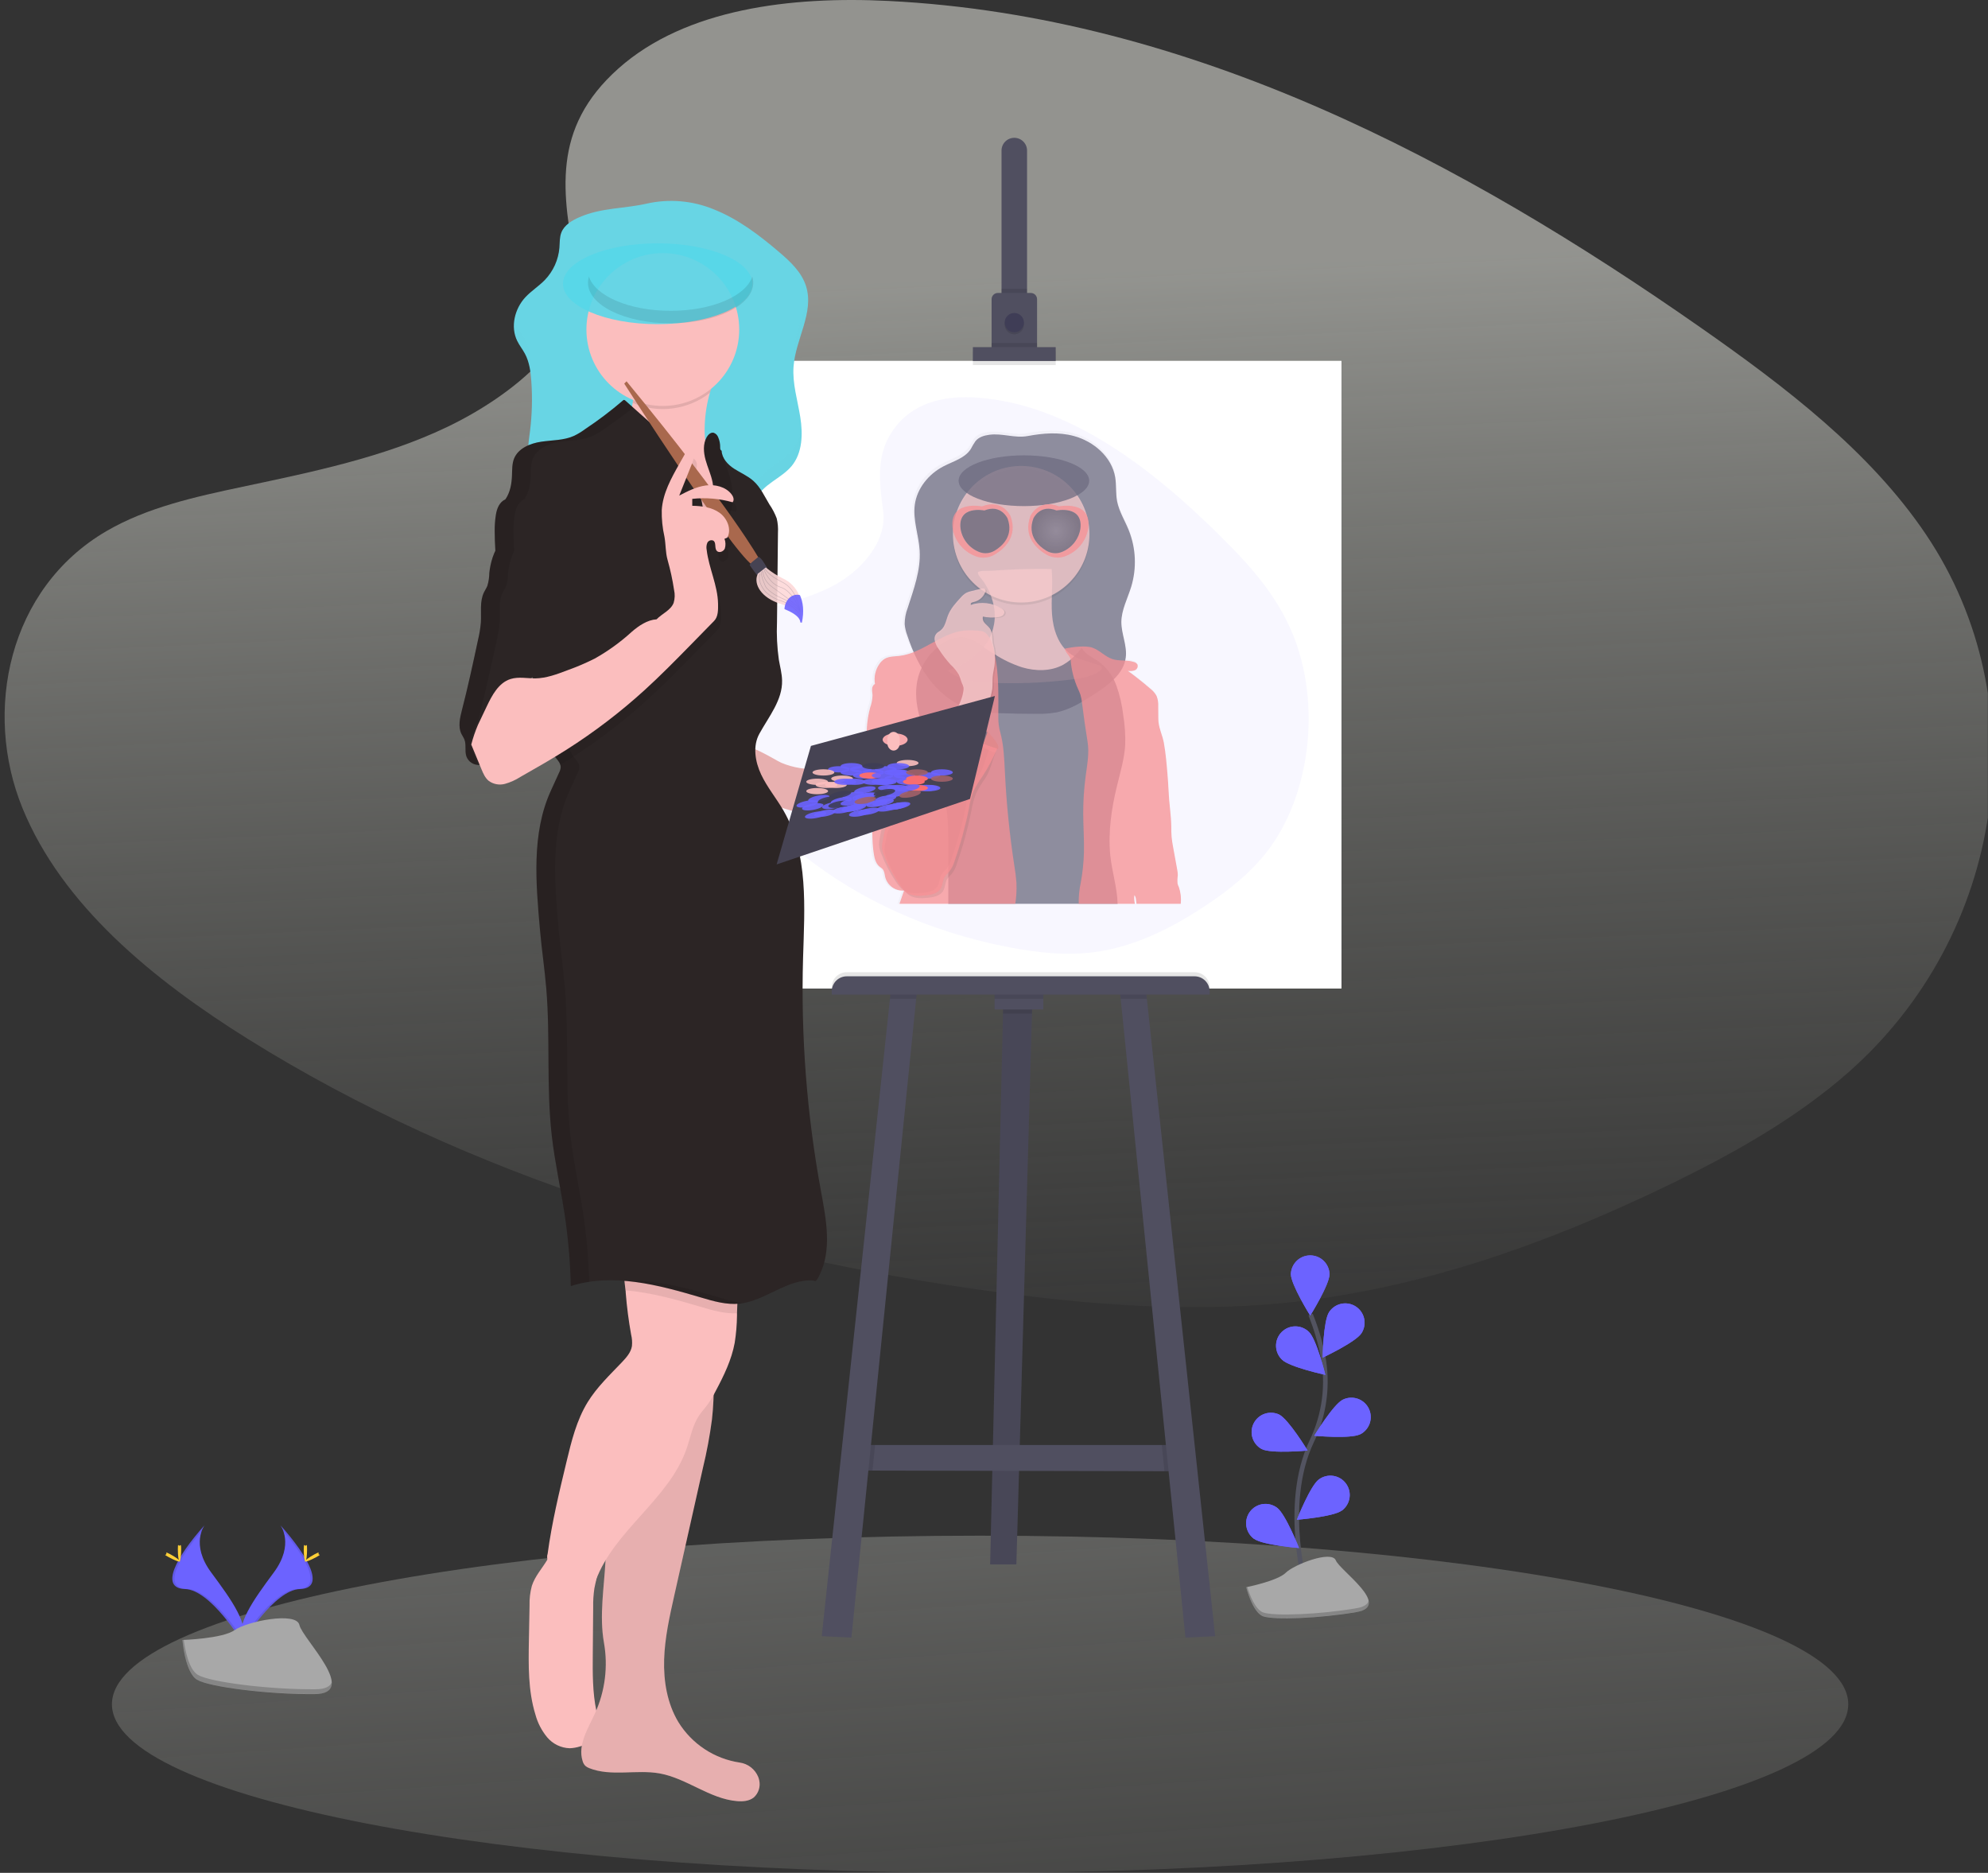 <svg width="861" height="811" viewBox="0 0 861 811" fill="none" xmlns="http://www.w3.org/2000/svg">
<rect x="0" y="0" width="861" height="811" fill="#333333" stroke="none"/>
<g id="annette-painting">
<g id="undraw_making_art_759c 1" clip-path="url(#clip0)">
<path id="Vector" opacity="0.7" d="M267.835 29.663C297.045 3.663 342.905 -1.667 384.635 0.403C515.725 6.913 634.055 70.204 736.465 141.793C773.525 167.703 810.005 195.633 834.055 231.323C883.055 303.963 868.495 404.603 800.415 464.453C777.245 484.813 749.165 500.453 720.335 514.263C669.075 538.873 613.765 558.623 555.595 564.263C514.105 568.263 472.105 565.013 430.865 559.413C315.575 543.773 202.465 509.213 107.665 450.083C66.075 424.153 26.885 391.913 9.745 349.963C-7.395 308.013 3.575 254.853 46.035 230.023C63.595 219.753 84.595 215.113 105.145 210.763C135.405 204.353 166.145 198.033 193.455 184.993C221.655 171.533 255.045 145.503 249.455 115.713C243.465 83.743 238.665 55.663 267.835 29.663Z" fill="url(#paint0_linear)"/>
<path id="Vector_2" d="M558.17 181.39L558.39 181.77C538.01 207.22 536.66 246.77 536.61 247.08L532.31 242.08C532.36 241.76 537.65 207.02 558.17 181.39Z" fill="#444053"/>
<path id="Vector_3" d="M567.87 243.64C567.87 243.64 556.87 220.54 566.66 205.51" stroke="#444053" stroke-miterlimit="10"/>
<path id="Vector_4" d="M577.4 180.25C577.4 180.25 563.2 182.79 561.21 178.13" stroke="#444053" stroke-miterlimit="10"/>
<path id="Vector_5" d="M558.95 163.11C558.95 163.11 566.12 172.61 567.95 170.48" stroke="#444053" stroke-miterlimit="10"/>
<path id="Vector_6" d="M545.84 171.07C545.84 171.07 545.84 192.32 540.06 193.83" stroke="#444053" stroke-miterlimit="10"/>
<path id="Vector_7" d="M498.55 198.6C498.55 198.6 521.55 200.6 532.12 188.71" stroke="#444053" stroke-miterlimit="10"/>
<path id="Vector_8" d="M484.77 175.9C484.77 175.9 501.03 181.55 515.02 167.16" stroke="#444053" stroke-miterlimit="10"/>
<path id="Vector_9" opacity="0.4" d="M424.48 810.99C632.139 810.99 800.48 778.307 800.48 737.99C800.48 697.673 632.139 664.99 424.48 664.99C216.821 664.99 48.48 697.673 48.48 737.99C48.48 778.307 216.821 810.99 424.48 810.99Z" fill="url(#paint1_linear)"/>
<path id="Vector_10" d="M447.06 435.03L446.95 438.92L440.19 677.44H428.83L434.39 438.92L434.5 434.43L447.06 435.03Z" fill="#504F60"/>
<path id="Vector_11" opacity="0.1" d="M447.06 435.03L446.95 438.92L440.19 677.44H428.83L434.39 438.92L434.5 434.43L447.06 435.03Z" fill="black"/>
<path id="Vector_12" d="M512.82 637.09L504.32 637.07L377.88 636.8L371.14 636.79L374.73 625.73H511.93L512.82 637.09Z" fill="#504F60"/>
<path id="Vector_13" opacity="0.1" d="M447.06 435.03L446.95 438.92H434.39L434.5 434.43L447.06 435.03Z" fill="black"/>
<path id="Vector_14" d="M451.84 429.2H430.77V437.13H451.84V429.2Z" fill="#504F60"/>
<path id="Vector_15" opacity="0.1" d="M379 625.73L377.88 636.8L371.14 636.79L374.73 625.73H379Z" fill="black"/>
<path id="Vector_16" d="M397.14 429.05L396.8 432.49L368.75 709.13L355.9 708.52L385.45 432.49L385.78 429.35L397.14 429.05Z" fill="#504F60"/>
<path id="Vector_17" opacity="0.1" d="M512.82 637.09L504.32 637.07L503.16 625.73H511.93L512.82 637.09Z" fill="black"/>
<path id="Vector_18" d="M526.27 708.52L513.41 709.13L485.37 432.49L485.02 429.05L496.38 429.35L496.71 432.49L526.27 708.52Z" fill="#504F60"/>
<path id="Vector_19" d="M580.97 156.3H297.61V428H580.97V156.3Z" fill="white"/>
<path id="Vector_20" d="M580.97 156.3H297.61V428H580.97V156.3Z" fill="white"/>
<path id="Vector_21" d="M444.81 65.44V131.04H433.76V65.44C433.728 64.695 433.848 63.951 434.111 63.253C434.374 62.555 434.776 61.917 435.292 61.379C435.809 60.84 436.428 60.411 437.115 60.119C437.801 59.826 438.539 59.675 439.285 59.675C440.031 59.675 440.769 59.826 441.455 60.119C442.142 60.411 442.761 60.84 443.278 61.379C443.794 61.917 444.196 62.555 444.459 63.253C444.722 63.951 444.842 64.695 444.81 65.44Z" fill="#504F60"/>
<path id="Vector_22" opacity="0.1" d="M444.82 125.07H433.76V131.04H444.82V125.07Z" fill="black"/>
<path id="Vector_23" d="M449.15 129.55V151.22H429.46V129.55C429.46 129.197 429.53 128.847 429.665 128.521C429.8 128.194 429.998 127.898 430.248 127.648C430.498 127.398 430.794 127.2 431.121 127.065C431.447 126.93 431.797 126.86 432.15 126.86H446.46C447.173 126.863 447.855 127.147 448.359 127.651C448.863 128.155 449.147 128.837 449.15 129.55Z" fill="#504F60"/>
<path id="Vector_24" opacity="0.1" d="M439.29 144.79C441.599 144.79 443.47 142.919 443.47 140.61C443.47 138.301 441.599 136.43 439.29 136.43C436.981 136.43 435.11 138.301 435.11 140.61C435.11 142.919 436.981 144.79 439.29 144.79Z" fill="black"/>
<path id="Vector_25" d="M439.29 143.89C441.599 143.89 443.47 142.019 443.47 139.71C443.47 137.401 441.599 135.53 439.29 135.53C436.981 135.53 435.11 137.401 435.11 139.71C435.11 142.019 436.981 143.89 439.29 143.89Z" fill="#3F3D56"/>
<path id="Vector_26" opacity="0.1" d="M449.16 148.53H429.43V151.22H449.16V148.53Z" fill="black"/>
<path id="Vector_27" opacity="0.1" d="M457.22 152.12H421.35V158.1H457.22V152.12Z" fill="black"/>
<path id="Vector_28" d="M457.22 150.32H421.35V156.3H457.22V150.32Z" fill="#504F60"/>
<path id="Vector_29" opacity="0.1" d="M366.73 421H517.38C519.104 421 520.757 421.685 521.976 422.904C523.195 424.123 523.88 425.776 523.88 427.5V428.92H360.23V427.5C360.23 425.776 360.915 424.123 362.134 422.904C363.353 421.685 365.006 421 366.73 421Z" fill="black"/>
<path id="Vector_30" opacity="0.1" d="M385.78 429.35L397.14 429.05L396.8 432.49H385.45L385.78 429.35Z" fill="black"/>
<path id="Vector_31" opacity="0.1" d="M451.84 429.2H430.77V432.49H451.84V429.2Z" fill="black"/>
<path id="Vector_32" opacity="0.1" d="M496.71 432.49H485.37L485.02 429.05L496.38 429.35L496.71 432.49Z" fill="black"/>
<path id="Vector_33" d="M366.73 422.77H517.38C519.104 422.77 520.757 423.455 521.976 424.674C523.195 425.893 523.88 427.546 523.88 429.27V430.69H360.23V429.27C360.23 427.546 360.915 425.893 362.134 424.674C363.353 423.455 365.006 422.77 366.73 422.77Z" fill="#504F60"/>
<path id="Vector_34" opacity="0.05" d="M388 184.63C396.78 173.54 410.55 171.29 423.09 172.17C462.47 174.94 498.02 201.89 528.77 232.37C539.9 243.37 550.86 255.29 558.09 270.49C572.8 301.42 568.43 344.27 547.98 369.75C540.98 378.42 532.58 385.07 523.92 390.96C508.53 401.44 491.92 409.84 474.43 412.24C461.97 413.95 449.35 412.56 436.96 410.18C402.35 403.52 368.37 388.81 339.89 363.63C327.39 352.63 315.62 338.87 310.47 321.01C305.32 303.15 308.62 280.51 321.37 269.94C326.65 265.56 332.96 263.59 339.13 261.73C348.22 259.01 357.46 256.31 365.66 250.73C374.13 244.99 384.16 233.91 382.48 221.22C380.68 207.65 379.24 195.7 388 184.63Z" fill="#6C63FF"/>
<path id="Vector_35" d="M121.46 660.5C121.46 660.5 127.68 668.63 118.59 680.91C109.5 693.19 102.01 703.55 105.04 711.21C105.04 711.21 118.75 688.41 129.91 688.09C141.07 687.77 133.71 674.22 121.46 660.5Z" fill="#6C63FF"/>
<path id="Vector_36" opacity="0.1" d="M121.46 660.5C122.003 661.285 122.431 662.144 122.73 663.05C133.62 675.85 139.42 687.79 128.96 688.05C119.21 688.32 107.51 705.76 104.71 710.16C104.801 710.499 104.911 710.833 105.04 711.16C105.04 711.16 118.75 688.36 129.91 688.04C141.07 687.72 133.71 674.22 121.46 660.5Z" fill="black"/>
<path id="Vector_37" d="M132.99 670.88C132.99 673.74 132.67 676.06 132.27 676.06C131.87 676.06 131.56 673.74 131.56 670.88C131.56 668.02 131.96 669.36 132.35 669.36C132.74 669.36 132.99 668.01 132.99 670.88Z" fill="#FFD037"/>
<path id="Vector_38" d="M136.96 674.29C134.45 675.66 132.25 676.49 132.07 676.14C131.89 675.79 133.76 674.4 136.27 673.03C138.78 671.66 137.79 672.66 137.98 673.03C138.17 673.4 139.46 672.92 136.96 674.29Z" fill="#FFD037"/>
<path id="Vector_39" d="M88.59 660.5C88.59 660.5 82.37 668.63 91.46 680.91C100.55 693.19 108.04 703.55 105.01 711.21C105.01 711.21 91.3 688.41 80.14 688.09C68.98 687.77 76.31 674.22 88.59 660.5Z" fill="#6C63FF"/>
<path id="Vector_40" opacity="0.1" d="M88.59 660.5C88.047 661.285 87.62 662.144 87.32 663.05C76.43 675.85 70.63 687.79 81.09 688.05C90.84 688.32 102.54 705.76 105.34 710.16C105.249 710.499 105.139 710.833 105.01 711.16C105.01 711.16 91.3 688.36 80.14 688.04C68.98 687.72 76.31 674.22 88.59 660.5Z" fill="black"/>
<path id="Vector_41" d="M77.03 670.88C77.03 673.74 77.35 676.06 77.75 676.06C78.15 676.06 78.46 673.74 78.46 670.88C78.46 668.02 78.06 669.36 77.67 669.36C77.28 669.36 77.03 668.01 77.03 670.88Z" fill="#FFD037"/>
<path id="Vector_42" d="M73.06 674.29C75.57 675.66 77.76 676.49 77.95 676.14C78.14 675.79 76.26 674.4 73.75 673.03C71.24 671.66 72.23 672.66 72.04 673.03C71.85 673.4 70.55 672.92 73.06 674.29Z" fill="#FFD037"/>
<path id="Vector_43" d="M79.01 710.15C79.01 710.15 96.39 709.62 101.63 705.88C106.87 702.14 128.38 697.7 129.68 703.68C130.98 709.66 155.8 733.44 136.17 733.6C116.54 733.76 90.57 730.54 85.34 727.36C80.11 724.18 79.01 710.15 79.01 710.15Z" fill="#A8A8A8"/>
<path id="Vector_44" opacity="0.2" d="M136.52 731.5C116.9 731.66 90.92 728.44 85.69 725.26C81.69 722.83 80.12 714.12 79.59 710.11H79.01C79.01 710.11 80.11 724.11 85.34 727.32C90.57 730.53 116.55 733.72 136.17 733.56C141.84 733.56 143.8 731.5 143.69 728.51C142.9 730.36 140.74 731.5 136.52 731.5Z" fill="black"/>
<path id="Vector_45" d="M566 689.69C566 689.69 554.89 651.96 568.08 624.19C573.691 612.577 575.382 599.457 572.9 586.8C571.676 580.801 569.905 574.926 567.61 569.25" stroke="#535461" stroke-width="2" stroke-miterlimit="10"/>
<path id="Vector_46" d="M575.82 551.7C575.82 556.33 567.45 569.7 567.45 569.7C567.45 569.7 559.07 556.29 559.07 551.7C559.145 549.529 560.06 547.472 561.623 545.962C563.185 544.453 565.273 543.609 567.445 543.609C569.617 543.609 571.705 544.453 573.267 545.962C574.83 547.472 575.745 549.529 575.82 551.7Z" fill="#6C63FF"/>
<path id="Vector_47" d="M589.66 577.32C587.15 581.2 572.83 587.9 572.83 587.9C572.83 587.9 573.09 572.1 575.6 568.22C576.807 566.355 578.705 565.047 580.876 564.582C583.048 564.117 585.316 564.533 587.18 565.74C589.044 566.947 590.353 568.845 590.818 571.016C591.283 573.188 590.867 575.456 589.66 577.32Z" fill="#6C63FF"/>
<path id="Vector_48" d="M589.05 621.09C584.93 623.17 569.18 621.73 569.18 621.73C569.18 621.73 577.39 608.22 581.51 606.13C583.499 605.13 585.804 604.961 587.918 605.661C590.031 606.36 591.78 607.871 592.78 609.86C593.78 611.849 593.949 614.154 593.249 616.268C592.55 618.381 591.039 620.13 589.05 621.13V621.09Z" fill="#6C63FF"/>
<path id="Vector_49" d="M581.14 654.1C577.42 656.85 561.66 658.1 561.66 658.1C561.66 658.1 567.46 643.4 571.18 640.65C572.064 639.993 573.068 639.517 574.136 639.249C575.204 638.98 576.314 638.925 577.403 639.086C578.493 639.246 579.539 639.62 580.484 640.185C581.429 640.75 582.253 641.496 582.91 642.38C583.567 643.264 584.043 644.268 584.311 645.336C584.58 646.404 584.635 647.514 584.474 648.603C584.314 649.692 583.94 650.739 583.375 651.684C582.81 652.629 582.064 653.453 581.18 654.11L581.14 654.1Z" fill="#6C63FF"/>
<path id="Vector_50" d="M555.25 588.8C558.57 592.02 574.02 595.36 574.02 595.36C574.02 595.36 570.23 580.01 566.92 576.79C566.135 576.009 565.203 575.391 564.178 574.972C563.153 574.554 562.054 574.343 560.947 574.352C559.84 574.361 558.745 574.589 557.727 575.024C556.708 575.459 555.786 576.092 555.014 576.886C554.242 577.68 553.635 578.619 553.229 579.649C552.822 580.68 552.624 581.78 552.646 582.887C552.668 583.995 552.91 585.086 553.357 586.1C553.803 587.113 554.447 588.027 555.25 588.79V588.8Z" fill="#6C63FF"/>
<path id="Vector_51" d="M546.46 627.5C550.59 629.58 566.33 628.14 566.33 628.14C566.33 628.14 558.13 614.63 554 612.54C552.025 611.617 549.769 611.499 547.709 612.212C545.649 612.926 543.949 614.413 542.967 616.36C541.986 618.306 541.802 620.558 542.454 622.638C543.107 624.718 544.543 626.462 546.46 627.5Z" fill="#6C63FF"/>
<path id="Vector_52" d="M543.13 666.34C546.84 669.09 562.6 670.34 562.6 670.34C562.6 670.34 556.8 655.63 553.08 652.88C551.294 651.554 549.054 650.992 546.853 651.317C544.652 651.642 542.671 652.829 541.345 654.615C540.019 656.401 539.457 658.641 539.782 660.842C540.108 663.043 541.294 665.024 543.08 666.35L543.13 666.34Z" fill="#6C63FF"/>
<path id="Vector_53" d="M575.82 551.7C575.82 556.33 567.45 569.7 567.45 569.7C567.45 569.7 559.07 556.29 559.07 551.7C559.145 549.529 560.06 547.472 561.623 545.962C563.185 544.453 565.273 543.609 567.445 543.609C569.617 543.609 571.705 544.453 573.267 545.962C574.83 547.472 575.745 549.529 575.82 551.7Z" fill="#6C63FF"/>
<path id="Vector_54" d="M589.66 577.32C587.15 581.2 572.83 587.9 572.83 587.9C572.83 587.9 573.09 572.1 575.6 568.22C576.807 566.355 578.705 565.047 580.876 564.582C583.048 564.117 585.316 564.533 587.18 565.74C589.044 566.947 590.353 568.845 590.818 571.016C591.283 573.188 590.867 575.456 589.66 577.32Z" fill="#6C63FF"/>
<path id="Vector_55" d="M589.05 621.09C584.93 623.17 569.18 621.73 569.18 621.73C569.18 621.73 577.39 608.22 581.51 606.13C583.499 605.13 585.804 604.961 587.918 605.661C590.031 606.36 591.78 607.871 592.78 609.86C593.78 611.849 593.949 614.154 593.249 616.268C592.55 618.381 591.039 620.13 589.05 621.13V621.09Z" fill="#6C63FF"/>
<path id="Vector_56" d="M581.14 654.1C577.42 656.85 561.66 658.1 561.66 658.1C561.66 658.1 567.46 643.4 571.18 640.65C572.064 639.993 573.068 639.517 574.136 639.249C575.204 638.98 576.314 638.925 577.403 639.086C578.493 639.246 579.539 639.62 580.484 640.185C581.429 640.75 582.253 641.496 582.91 642.38C583.567 643.264 584.043 644.268 584.311 645.336C584.58 646.404 584.635 647.514 584.474 648.603C584.314 649.692 583.94 650.739 583.375 651.684C582.81 652.629 582.064 653.453 581.18 654.11L581.14 654.1Z" fill="#6C63FF"/>
<path id="Vector_57" d="M555.25 588.8C558.57 592.02 574.02 595.36 574.02 595.36C574.02 595.36 570.23 580.01 566.92 576.79C566.135 576.009 565.203 575.391 564.178 574.972C563.153 574.554 562.054 574.343 560.947 574.352C559.84 574.361 558.745 574.589 557.727 575.024C556.708 575.459 555.786 576.092 555.014 576.886C554.242 577.68 553.635 578.619 553.229 579.649C552.822 580.68 552.624 581.78 552.646 582.887C552.668 583.995 552.91 585.086 553.357 586.1C553.803 587.113 554.447 588.027 555.25 588.79V588.8Z" fill="#6C63FF"/>
<path id="Vector_58" d="M546.46 627.5C550.59 629.58 566.33 628.14 566.33 628.14C566.33 628.14 558.13 614.63 554 612.54C552.025 611.617 549.769 611.499 547.709 612.212C545.649 612.926 543.949 614.413 542.967 616.36C541.986 618.306 541.802 620.558 542.454 622.638C543.107 624.718 544.543 626.462 546.46 627.5Z" fill="#6C63FF"/>
<path id="Vector_59" d="M543.13 666.34C546.84 669.09 562.6 670.34 562.6 670.34C562.6 670.34 556.8 655.63 553.08 652.88C551.294 651.554 549.054 650.992 546.853 651.317C544.652 651.642 542.671 652.829 541.345 654.615C540.019 656.401 539.457 658.641 539.782 660.842C540.108 663.043 541.294 665.024 543.08 666.35L543.13 666.34Z" fill="#6C63FF"/>
<path id="Vector_60" d="M539.73 687.31C539.73 687.31 553.27 684.62 556.87 681.04C560.47 677.46 576.72 671.19 578.53 675.67C580.34 680.15 602.88 695.37 587.53 698.06C572.18 700.75 551.44 701.64 546.93 699.85C542.42 698.06 539.73 687.31 539.73 687.31Z" fill="#A8A8A8"/>
<path id="Vector_61" opacity="0.2" d="M587.55 696.39C572.21 699.08 551.46 699.98 546.95 698.19C543.52 696.82 541.13 690.27 540.18 687.19L539.73 687.28C539.73 687.28 542.44 698.03 546.95 699.82C551.46 701.61 572.21 700.72 587.55 698.03C591.97 697.25 593.24 695.43 592.76 693.13C592.38 694.66 590.84 695.82 587.55 696.39Z" fill="black"/>
<g id="painting" opacity="0.75">
<path id="Vector_62" opacity="0.75" d="M510.55 384.39C510.316 383.899 510.118 383.391 509.96 382.87C509.65 381.66 510.03 380.4 510.05 379.15C510.038 378.286 509.941 377.425 509.76 376.58C509.17 373.35 508.59 370.11 508 366.87C507.73 365.38 507.46 363.87 507.33 362.38C507.2 360.89 507.22 359.28 507.19 357.73C507.12 352.73 506.19 347.73 506.04 342.68C505.93 340.07 505.73 337.46 505.52 334.85C505.15 330.37 504.76 325.85 503.97 321.47C503.35 317.96 501.59 314.68 501.55 311.12C501.55 309.27 501.55 307.42 501.5 305.57C501.605 303.981 501.352 302.388 500.76 300.91C500.07 299.69 499.138 298.625 498.02 297.78C494.873 295.06 491.613 292.477 488.24 290.03C489.263 290.22 490.317 290.141 491.3 289.8C491.784 289.613 492.176 289.246 492.394 288.776C492.612 288.306 492.64 287.77 492.47 287.28C492.121 286.718 491.564 286.315 490.92 286.16C489.712 285.795 488.461 285.594 487.2 285.56C487.316 285.082 487.406 284.598 487.47 284.11C488.13 278.95 485.54 273.89 485.55 268.69C485.55 263.33 488.27 258.42 489.84 253.3C492.309 245.173 491.921 236.446 488.74 228.57C487.05 224.41 484.58 220.5 483.74 216.09C483.09 212.63 483.5 209.09 482.91 205.58C481.43 196.75 473.56 189.96 464.91 187.58C458.24 185.77 451.45 186.35 444.74 187.58C438.97 188.65 433.74 186.29 427.94 187.05C425.68 187.34 423.33 188.05 421.87 189.83C421.136 190.919 420.468 192.051 419.87 193.22C417.3 197.22 412.2 198.59 407.96 200.78C401.52 204.12 396.39 210.35 395.43 217.53C394.54 224.19 397.16 230.79 397.56 237.53C398.07 246.09 394.96 254.39 392.33 262.53C391.468 264.763 391.024 267.136 391.02 269.53C391.17 271.164 391.533 272.771 392.1 274.31C392.93 276.83 393.87 279.31 394.94 281.76C392.946 282.571 390.855 283.119 388.72 283.39C386.54 283.64 384.21 283.55 382.32 284.66C381.441 285.206 380.686 285.927 380.1 286.78C379.199 288.039 378.559 289.465 378.215 290.974C377.872 292.483 377.833 294.045 378.1 295.57C377.706 295.819 377.383 296.165 377.16 296.575C376.938 296.984 376.824 297.444 376.83 297.91C376.78 298.84 376.99 299.76 377.03 300.69C376.955 302.444 376.618 304.176 376.03 305.83C374.474 311.513 374.086 317.453 374.89 323.29C376.17 332.63 376.42 341.9 376.83 351.29C377.1 357.46 376.59 363.7 377.61 369.8C377.95 371.8 378.61 374 380.19 375.28C380.596 375.554 380.983 375.855 381.35 376.18C382.25 377.12 382.28 378.57 382.58 379.84C383.058 381.593 384.128 383.128 385.608 384.183C387.087 385.238 388.886 385.749 390.7 385.63C390.03 387.63 389.37 389.48 388.7 391.4H491.46C491.4 391.16 491.34 390.92 491.29 390.68C491.122 389.668 491.098 388.638 491.22 387.62C492.08 388.62 491.93 390.09 492.16 391.4H511.46C511.662 389.025 511.352 386.635 510.55 384.39Z" fill="url(#paint2_linear)"/>
<path id="Vector_63" opacity="0.75" d="M428.46 188.27C426.21 188.57 423.88 189.27 422.46 191.04C421.724 192.121 421.056 193.246 420.46 194.41C417.91 198.41 412.84 199.74 408.64 201.92C402.24 205.23 397.15 211.43 396.2 218.56C395.31 225.18 397.91 231.74 398.31 238.4C398.81 246.9 395.73 255.15 393.12 263.26C392.257 265.493 391.813 267.866 391.81 270.26C391.96 271.884 392.323 273.481 392.89 275.01C395.29 282.28 398.54 289.36 403.38 295.29C408.22 301.22 414.76 305.96 422.21 307.71C425.626 308.412 429.103 308.78 432.59 308.81C437.923 309.01 443.257 309.11 448.59 309.11C451.522 309.194 454.456 308.997 457.35 308.52C463.46 307.33 468.84 303.88 474.06 300.52C480.06 296.62 486.66 291.83 487.57 284.72C488.22 279.6 485.66 274.57 485.66 269.4C485.66 264.23 488.36 259.2 489.92 254.12C492.378 246.029 491.989 237.34 488.82 229.5C487.14 225.36 484.69 221.5 483.82 217.09C483.17 213.66 483.57 210.09 482.99 206.65C481.52 197.88 473.71 191.14 465.13 188.81C458.5 187.02 451.76 187.58 445.13 188.81C439.46 189.86 434.19 187.5 428.46 188.27Z" fill="#3F3D56"/>
<path id="Vector_64" opacity="0.75" d="M430.28 261.76C431.571 267.326 430.604 273.176 427.59 278.03C425.997 280.344 424.042 282.387 421.8 284.08C418.397 286.842 414.53 288.979 410.38 290.39C412.967 292.425 415.961 293.881 419.16 294.66C421.624 295.189 424.131 295.493 426.65 295.57C439.289 296.239 451.962 295.781 464.52 294.2C468.72 293.67 473.1 292.94 476.52 290.41C476.82 290.223 477.054 289.947 477.19 289.62C477.43 288.79 476.44 288.16 475.62 287.88C471.62 286.49 467.21 285.7 463.71 283.24C458.35 279.47 456.11 272.56 455.63 266.03C455.15 259.5 456.09 252.91 455.45 246.38C446.783 246.253 438.117 246.507 429.45 247.14C428.45 247.21 424.13 246.97 423.61 247.8C423.09 248.63 425.45 251.04 426.05 251.95C428.059 254.928 429.493 258.255 430.28 261.76Z" fill="#FBBEBE"/>
<path id="Vector_65" opacity="0.1" d="M442.27 261.95C458.601 261.95 471.84 248.711 471.84 232.38C471.84 216.049 458.601 202.81 442.27 202.81C425.939 202.81 412.7 216.049 412.7 232.38C412.7 248.711 425.939 261.95 442.27 261.95Z" fill="black"/>
<path id="Vector_66" opacity="0.75" d="M442.27 260.9C458.601 260.9 471.84 247.661 471.84 231.33C471.84 214.999 458.601 201.76 442.27 201.76C425.939 201.76 412.7 214.999 412.7 231.33C412.7 247.661 425.939 260.9 442.27 260.9Z" fill="#FBBEBE"/>
<path id="Vector_67" opacity="0.75" d="M483.79 340.2C481.37 350.1 479.85 360.35 480.87 370.5C481.55 377.22 483.87 384.5 484.03 391.38H410.71C410.71 387.68 410.71 383.85 410.71 380.03C410.71 379.32 410.71 378.62 410.71 377.92C410.71 377.01 410.71 376.1 410.71 375.19C410.71 372.42 410.71 369.68 410.71 367.02C410.71 362.23 410.71 357.42 410.2 352.65C409.266 344.152 407.298 335.801 404.34 327.78L403.71 326.02C403.71 325.95 403.71 325.89 403.63 325.83C403.42 325.23 403.19 324.64 402.97 324.04C399.4 314.56 395.32 304.72 397.28 294.86C397.991 291.337 399.445 288.007 401.546 285.091C403.646 282.175 406.344 279.74 409.46 277.95C411.374 276.8 413.54 276.134 415.77 276.01C419.58 275.95 423.01 278.19 426.19 280.31C427.7 281.31 429.19 282.31 430.78 283.31C434.441 285.682 438.394 287.571 442.54 288.93C448.45 290.72 455.14 290.79 460.54 287.81C461.597 287.211 462.601 286.522 463.54 285.75C465.364 284.194 467.02 282.451 468.48 280.55C469.92 283.35 473.04 284.55 475.63 286.3C479.222 288.927 481.948 292.565 483.46 296.75C484.951 300.914 485.958 305.236 486.46 309.63C487.168 313.925 487.456 318.279 487.32 322.63C486.94 328.63 485.2 334.4 483.79 340.2Z" fill="#3F3D56"/>
<path id="Vector_68" opacity="0.75" d="M439.72 391.38H389.55C390.22 389.46 390.87 387.59 391.55 385.64H391.46C389.658 385.76 387.869 385.252 386.4 384.201C384.93 383.151 383.87 381.624 383.4 379.88C383.1 378.62 383.07 377.19 382.17 376.25C381.812 375.926 381.431 375.629 381.03 375.36C379.41 374.09 378.8 371.94 378.47 369.91C377.47 363.85 377.95 357.66 377.69 351.52C377.28 342.16 377.03 332.94 375.76 323.66C374.962 317.863 375.347 311.965 376.89 306.32C377.478 304.677 377.815 302.954 377.89 301.21C377.89 300.29 377.64 299.37 377.69 298.45C377.683 297.988 377.795 297.531 378.016 297.125C378.237 296.718 378.558 296.376 378.95 296.13C378.687 294.613 378.729 293.06 379.072 291.559C379.416 290.059 380.054 288.642 380.95 287.39C381.537 286.545 382.289 285.828 383.16 285.28C385.04 284.18 387.35 284.28 389.51 284.02C399.61 282.88 407.61 274.02 417.72 273.02C420 272.868 422.289 272.922 424.56 273.18C428.28 273.49 429.64 278.18 430.5 281.84C430.62 282.32 430.72 282.84 430.82 283.28C432.72 292.28 432.37 301.68 432.37 310.93C432.37 313.053 432.66 315.165 433.23 317.21C434.76 322.79 434.92 328.63 435.23 334.41C435.882 347.918 437.238 361.383 439.29 374.75C439.73 377.252 440.04 379.776 440.22 382.31C440.354 385.342 440.187 388.381 439.72 391.38Z" fill="#F86D70"/>
<path id="Vector_69" opacity="0.75" d="M429.04 318.22C430.124 319.451 431.101 320.773 431.96 322.17C432.36 322.83 432.69 323.79 432.1 324.29C431.783 324.506 431.403 324.611 431.02 324.59L424.02 324.89C422.958 325.001 421.884 324.903 420.86 324.6C419.514 323.949 418.378 322.934 417.58 321.67L414.46 317.59C413.541 316.579 412.858 315.377 412.46 314.07C412.286 313.414 412.329 312.719 412.581 312.088C412.833 311.458 413.282 310.926 413.86 310.57C414.995 310.206 416.226 310.292 417.3 310.81C419.42 311.53 421.94 312.01 423.81 313.24C425.769 314.657 427.529 316.332 429.04 318.22Z" fill="#F86D70"/>
<path id="Vector_70" opacity="0.1" d="M429.04 318.22C430.124 319.451 431.101 320.773 431.96 322.17C432.36 322.83 432.69 323.79 432.1 324.29C431.783 324.506 431.403 324.611 431.02 324.59L424.02 324.89C422.958 325.001 421.884 324.903 420.86 324.6C419.514 323.949 418.378 322.934 417.58 321.67L414.46 317.59C413.541 316.579 412.858 315.377 412.46 314.07C412.286 313.414 412.329 312.719 412.581 312.088C412.833 311.458 413.282 310.926 413.86 310.57C414.995 310.206 416.226 310.292 417.3 310.81C419.42 311.53 421.94 312.01 423.81 313.24C425.769 314.657 427.529 316.332 429.04 318.22Z" fill="black"/>
<path id="Vector_71" opacity="0.1" d="M425.04 318.69C425.9 314.1 427.079 309.576 428.57 305.15C429.395 303.027 429.988 300.821 430.34 298.57C430.53 296.8 430.34 295.01 430.52 293.24C430.66 291.71 431.03 290.24 431.26 288.7C431.709 285.618 431.522 282.477 430.71 279.47C430.07 277.08 430.71 274.17 429.15 272.23C428.53 271.44 427.7 270.84 427.05 270.07C426.697 269.712 426.439 269.27 426.301 268.786C426.163 268.302 426.149 267.791 426.26 267.3C428.439 267.794 430.694 267.866 432.9 267.51C433.561 267.438 434.198 267.216 434.76 266.86C435.036 266.68 435.255 266.426 435.393 266.127C435.531 265.828 435.582 265.497 435.54 265.17C435.438 264.855 435.273 264.564 435.054 264.314C434.836 264.065 434.569 263.863 434.27 263.72C432.311 262.511 430.109 261.751 427.821 261.495C425.533 261.239 423.218 261.493 421.04 262.24C420.975 262.07 420.972 261.882 421.033 261.709C421.093 261.537 421.213 261.392 421.37 261.3C421.68 261.128 422.019 261.016 422.37 260.97C423.481 260.719 424.513 260.197 425.373 259.45C426.233 258.703 426.895 257.755 427.3 256.69C427.437 256.396 427.472 256.066 427.4 255.75C427.14 255.02 426.1 255.06 425.35 255.25L421.27 256.25C420.481 256.41 419.715 256.669 418.99 257.02C418.109 257.554 417.322 258.23 416.66 259.02C414.52 261.33 412.34 263.71 411.16 266.63C410.63 267.95 410.32 269.35 409.77 270.63C409.278 271.98 408.33 273.115 407.09 273.84C406.447 274.19 405.932 274.735 405.618 275.396C405.304 276.057 405.206 276.8 405.34 277.52C405.664 278.972 406.298 280.337 407.2 281.52C408.715 283.887 410.431 286.118 412.33 288.19C413.704 289.437 414.884 290.883 415.83 292.48C416.41 293.66 416.66 294.98 417.17 296.18C417.454 296.74 417.672 297.33 417.82 297.94C417.885 298.378 417.885 298.822 417.82 299.26C416.97 305.91 412.04 311.33 410.2 317.77C410.109 317.991 410.062 318.228 410.063 318.467C410.064 318.707 410.113 318.943 410.206 319.164C410.299 319.384 410.434 319.584 410.605 319.751C410.776 319.919 410.978 320.051 411.2 320.14C414.78 322.85 419.2 324.25 423.44 325.6C424.149 323.341 424.684 321.031 425.04 318.69Z" fill="black"/>
<path id="Vector_72" opacity="0.75" d="M424.46 318.39C425.32 313.8 426.499 309.276 427.99 304.85C428.819 302.728 429.413 300.522 429.76 298.27C429.95 296.5 429.76 294.71 429.94 292.94C430.08 291.41 430.45 289.94 430.68 288.4C431.129 285.318 430.942 282.177 430.13 279.17C429.49 276.78 430.13 273.87 428.57 271.93C427.95 271.14 427.12 270.54 426.47 269.77C426.117 269.412 425.859 268.97 425.721 268.486C425.583 268.002 425.569 267.491 425.68 267C427.859 267.494 430.114 267.566 432.32 267.21C432.981 267.138 433.618 266.916 434.18 266.56C434.455 266.379 434.675 266.125 434.814 265.827C434.954 265.528 435.008 265.197 434.97 264.87C434.864 264.555 434.696 264.265 434.477 264.016C434.257 263.767 433.989 263.564 433.69 263.42C431.731 262.211 429.529 261.451 427.241 261.195C424.953 260.939 422.637 261.193 420.46 261.94C420.395 261.77 420.392 261.582 420.452 261.409C420.513 261.237 420.633 261.092 420.79 261C421.1 260.828 421.439 260.716 421.79 260.67C422.899 260.418 423.929 259.895 424.788 259.148C425.646 258.401 426.306 257.454 426.71 256.39C426.846 256.1 426.881 255.772 426.81 255.46C426.55 254.72 425.51 254.76 424.81 254.95L420.74 255.95C419.947 256.108 419.177 256.367 418.45 256.72C417.569 257.254 416.781 257.93 416.12 258.72C413.98 261.03 411.8 263.41 410.62 266.33C410.09 267.65 409.78 269.05 409.23 270.33C408.738 271.68 407.79 272.815 406.55 273.54C405.91 273.893 405.396 274.438 405.082 275.098C404.768 275.758 404.669 276.501 404.8 277.22C405.124 278.672 405.758 280.037 406.66 281.22C408.178 283.584 409.894 285.816 411.79 287.89C413.164 289.137 414.344 290.583 415.29 292.18C415.87 293.36 416.12 294.68 416.63 295.89C416.916 296.445 417.134 297.033 417.28 297.64C417.345 298.078 417.345 298.522 417.28 298.96C416.43 305.61 411.5 311.03 409.66 317.47C409.569 317.691 409.522 317.928 409.523 318.167C409.524 318.407 409.573 318.643 409.666 318.864C409.759 319.084 409.894 319.284 410.065 319.451C410.236 319.619 410.438 319.751 410.66 319.84C414.24 322.55 418.66 323.95 422.9 325.3C423.596 323.04 424.117 320.73 424.46 318.39Z" fill="#FBBEBE"/>
<path id="Vector_73" opacity="0.75" d="M427.15 316.72C427.294 316.784 427.413 316.893 427.49 317.03C427.555 317.201 427.555 317.389 427.49 317.56C426.508 320.522 425.214 323.372 423.63 326.06C420.45 324.313 417.347 322.443 414.32 320.45C413.554 320.036 412.909 319.429 412.45 318.69C407.98 310.06 424.18 314.99 427.15 316.72Z" fill="#3F3D56"/>
<path id="Vector_74" opacity="0.1" d="M409.31 320.9C408.26 322.3 407.05 323.56 406.01 324.97C404.293 327.591 402.772 330.335 401.46 333.18C399.537 336.826 397.22 340.25 394.55 343.39C391.86 346.55 388.64 349.79 388.34 353.93C388.373 354.523 388.245 355.114 387.97 355.64C387.67 356.08 387.14 356.3 386.75 356.64C386.36 356.98 386.12 357.64 386.52 358.05C384.98 358.21 384.34 360.05 384.04 361.58L383.36 365.08C383.155 365.996 383.045 366.931 383.03 367.87C383.129 369.138 383.436 370.382 383.94 371.55C385.569 375.847 387.69 379.941 390.26 383.75C391.49 385.57 392.91 387.4 394.93 388.27C396.857 388.929 398.914 389.121 400.93 388.83C403.78 388.65 407.09 388.2 408.51 385.72C409.41 384.15 409.27 382.12 410.25 380.6C410.82 379.861 411.449 379.169 412.13 378.53C413.186 377.173 413.97 375.624 414.44 373.97C417.043 366.54 419.128 358.938 420.68 351.22C421.087 348.61 421.774 346.052 422.73 343.59C423.815 341.395 425.086 339.297 426.53 337.32C429.06 333.49 429.44 330.17 431.19 325.93C427.33 325.03 425.55 322.47 422.26 320.3C419.16 318.25 414.57 313.89 411.26 312.3C410.17 315.03 411.08 318.5 409.31 320.9Z" fill="black"/>
<path id="Vector_75" opacity="0.1" d="M406.95 318.8C405.95 320.2 404.69 321.47 403.66 322.88C401.94 325.495 400.419 328.236 399.11 331.08C397.189 334.73 394.872 338.158 392.2 341.3C389.5 344.46 386.29 347.69 385.99 351.84C386.019 352.429 385.891 353.016 385.62 353.54C385.248 353.917 384.835 354.253 384.39 354.54C384 354.9 383.77 355.54 384.16 355.94C382.62 356.11 381.98 357.94 381.69 359.48L381.01 362.98C380.796 363.891 380.686 364.824 380.68 365.76C380.774 367.032 381.082 368.28 381.59 369.45C383.218 373.746 385.335 377.839 387.9 381.65C389.13 383.47 390.56 385.3 392.58 386.17C394.507 386.829 396.564 387.021 398.58 386.73C401.42 386.55 404.74 386.09 406.15 383.62C407.05 382.04 406.91 380.02 407.89 378.49C408.469 377.761 409.097 377.073 409.77 376.43C410.829 375.073 411.617 373.525 412.09 371.87C414.688 364.439 416.77 356.838 418.32 349.12C418.712 346.509 419.383 343.948 420.32 341.48C421.409 339.29 422.68 337.196 424.12 335.22C426.66 331.39 426.51 329.12 428.26 324.87C424.4 323.98 423.14 320.37 419.85 318.2C416.75 316.15 412.17 311.79 408.85 310.2C407.82 312.94 408.73 316.42 406.95 318.8Z" fill="black"/>
<path id="Vector_76" opacity="0.75" d="M408.26 319.85C407.26 321.25 406 322.52 404.97 323.92C403.248 326.538 401.727 329.282 400.42 332.13C398.502 335.779 396.184 339.203 393.51 342.34C390.81 345.51 387.6 348.74 387.3 352.88C387.329 353.473 387.201 354.062 386.93 354.59C386.555 354.965 386.143 355.3 385.7 355.59C385.31 355.95 385.08 356.59 385.47 356.99C383.93 357.15 383.29 358.99 383 360.53L382.32 364.03C382.106 364.941 381.995 365.874 381.99 366.81C382.085 368.081 382.389 369.328 382.89 370.5C384.523 374.792 386.644 378.882 389.21 382.69C390.44 384.52 391.87 386.35 393.89 387.22C395.819 387.874 397.874 388.066 399.89 387.78C402.73 387.6 406.05 387.14 407.46 384.67C408.36 383.09 408.22 381.06 409.2 379.54C409.779 378.808 410.407 378.116 411.08 377.47C412.137 376.116 412.925 374.571 413.4 372.92C415.999 365.486 418.081 357.881 419.63 350.16C420.022 347.553 420.693 344.995 421.63 342.53C422.719 340.34 423.99 338.246 425.43 336.27C427.966 332.434 430.126 328.361 431.88 324.11C428.045 323.138 424.415 321.488 421.16 319.24C418.06 317.24 413.48 312.83 410.16 311.24C409.13 313.98 410.03 317.5 408.26 319.85Z" fill="#F86D70"/>
<path id="Vector_77" opacity="0.75" d="M418.19 325.02C419.344 325.02 420.28 324.084 420.28 322.93C420.28 321.776 419.344 320.84 418.19 320.84C417.036 320.84 416.1 321.776 416.1 322.93C416.1 324.084 417.036 325.02 418.19 325.02Z" fill="#3F3D56"/>
<path id="Vector_78" opacity="0.75" d="M411.65 335.23C412.804 335.23 413.74 334.294 413.74 333.14C413.74 331.986 412.804 331.05 411.65 331.05C410.496 331.05 409.56 331.986 409.56 333.14C409.56 334.294 410.496 335.23 411.65 335.23Z" fill="#3F3D56"/>
<path id="Vector_79" opacity="0.75" d="M404.85 345.7C406.004 345.7 406.94 344.764 406.94 343.61C406.94 342.456 406.004 341.52 404.85 341.52C403.696 341.52 402.76 342.456 402.76 343.61C402.76 344.764 403.696 345.7 404.85 345.7Z" fill="#3F3D56"/>
<path id="Vector_80" opacity="0.75" d="M511.37 391.38H492.23C492 390.08 492.15 388.61 491.3 387.61C491.183 388.625 491.207 389.651 491.37 390.66C491.42 390.9 491.48 391.14 491.54 391.38H467.2C467.128 388.313 467.42 385.248 468.07 382.25C468.883 377.867 469.347 373.426 469.46 368.97C469.58 363.46 469.17 357.97 469.14 352.46C469.119 347.009 469.47 341.563 470.19 336.16C470.85 331.16 471.83 326.16 471.02 321.16C470.11 315.63 469.33 310.03 468.63 304.47C468.518 303.24 468.283 302.024 467.93 300.84C467.642 300.012 467.308 299.201 466.93 298.41C465.108 294.391 464.011 290.081 463.69 285.68C463.55 284.02 461.2 282.52 461.23 280.84C464.43 280.19 470.14 279.39 473.23 280.5C476.32 281.61 478.6 284.34 481.7 285.37C484.8 286.4 488.08 285.65 491.09 286.66C491.731 286.808 492.288 287.204 492.64 287.76C492.806 288.249 492.778 288.782 492.56 289.25C492.342 289.718 491.951 290.083 491.47 290.27C490.507 290.607 489.473 290.686 488.47 290.5C491.803 292.933 495.037 295.5 498.17 298.2C499.279 299.041 500.204 300.099 500.89 301.31C501.478 302.779 501.73 304.361 501.63 305.94C501.63 307.78 501.63 309.61 501.68 311.45C501.68 314.99 503.46 318.25 504.08 321.73C504.86 326.13 505.25 330.58 505.61 335.03C505.82 337.62 506.02 340.21 506.13 342.81C506.33 347.81 507.2 352.81 507.28 357.76C507.28 359.3 507.28 360.85 507.42 362.38C507.565 363.88 507.785 365.372 508.08 366.85C508.66 370.06 509.24 373.28 509.83 376.49C510.007 377.329 510.101 378.183 510.11 379.04C509.921 380.264 509.89 381.508 510.02 382.74C510.178 383.257 510.376 383.762 510.61 384.25C511.375 386.544 511.634 388.976 511.37 391.38Z" fill="#F86D70"/>
<path id="Vector_81" opacity="0.75" d="M443.45 219.16C459.063 219.16 471.72 214.24 471.72 208.17C471.72 202.1 459.063 197.18 443.45 197.18C427.837 197.18 415.18 202.1 415.18 208.17C415.18 214.24 427.837 219.16 443.45 219.16Z" fill="#3F3D56"/>
<path id="Vector_82" opacity="0.75" d="M458.65 219.27C449.77 215.78 446.29 223.39 446.29 223.39C442.87 232.51 449.29 237.85 453.15 240.14C454.618 241.011 456.293 241.47 458 241.47C459.239 241.476 460.466 241.235 461.61 240.76C464.137 239.781 466.364 238.159 468.071 236.054C469.777 233.949 470.904 231.435 471.34 228.76C472.92 216.42 458.65 219.27 458.65 219.27ZM467.91 228.97C467.561 231.176 466.651 233.255 465.265 235.006C463.88 236.758 462.066 238.123 460 238.97C458.896 239.434 457.697 239.628 456.502 239.538C455.308 239.448 454.152 239.075 453.13 238.45C449.98 236.55 444.77 232.09 447.55 224.5C447.55 224.5 450.38 218.16 457.55 221.07C457.6 221.05 469.2 218.67 467.91 228.97Z" fill="#F86D70"/>
<path id="Vector_83" opacity="0.75" d="M457.6 221.05C457.6 221.05 469.2 218.67 467.91 228.97C467.562 231.176 466.651 233.255 465.265 235.006C463.88 236.758 462.066 238.123 460 238.97C459.072 239.36 458.076 239.561 457.07 239.56C455.679 239.561 454.315 239.177 453.13 238.45C449.98 236.55 444.77 232.09 447.55 224.5C447.55 224.5 450.38 218.14 457.6 221.05Z" fill="#3F3D56"/>
<path id="Vector_84" opacity="0.1" d="M457.6 221.05C457.6 221.05 469.2 218.67 467.91 228.97C467.562 231.176 466.651 233.255 465.265 235.006C463.88 236.758 462.066 238.123 460 238.97C459.072 239.36 458.076 239.561 457.07 239.56C455.679 239.561 454.315 239.177 453.13 238.45C449.98 236.55 444.77 232.09 447.55 224.5C447.55 224.5 450.38 218.14 457.6 221.05Z" fill="url(#paint3_radial)"/>
<path id="Vector_85" opacity="0.75" d="M412.58 228.78C413.016 231.455 414.143 233.969 415.849 236.074C417.556 238.179 419.783 239.801 422.31 240.78C423.454 241.255 424.681 241.496 425.92 241.49C427.627 241.49 429.302 241.031 430.77 240.16C434.65 237.87 441.05 232.53 437.63 223.41C437.63 223.41 434.15 215.8 425.27 219.29C425.27 219.27 411 216.42 412.58 228.78ZM426.32 221.05C433.54 218.14 436.32 224.48 436.32 224.48C439.1 232.07 433.89 236.48 430.74 238.43C429.718 239.055 428.562 239.428 427.368 239.518C426.173 239.609 424.974 239.414 423.87 238.95C421.804 238.103 419.99 236.738 418.605 234.986C417.219 233.235 416.309 231.156 415.96 228.95C414.72 218.67 426.32 221.05 426.32 221.05Z" fill="#F86D70"/>
<path id="Vector_86" opacity="0.75" d="M426.32 221.05C426.32 221.05 414.72 218.67 416.01 228.97C416.358 231.176 417.269 233.255 418.655 235.006C420.04 236.758 421.854 238.123 423.92 238.97C424.848 239.36 425.844 239.561 426.85 239.56C428.241 239.561 429.605 239.177 430.79 238.45C433.94 236.55 439.15 232.09 436.37 224.5C436.37 224.5 433.54 218.14 426.32 221.05Z" fill="#3F3D56"/>
<path id="Vector_87" opacity="0.1" d="M426.32 221.05C426.32 221.05 414.72 218.67 416.01 228.97C416.358 231.176 417.269 233.255 418.655 235.006C420.04 236.758 421.854 238.123 423.92 238.97C424.848 239.36 425.844 239.561 426.85 239.56C428.241 239.561 429.605 239.177 430.79 238.45C433.94 236.55 439.15 232.09 436.37 224.5C436.37 224.5 433.54 218.14 426.32 221.05Z" fill="url(#paint4_radial)"/>
</g>
<g id="person">
<path id="Vector_88" d="M250.996 94.028C247.756 95.438 244.396 97.408 243.116 100.708C242.316 102.768 242.456 105.058 242.286 107.258C241.848 112.514 239.613 117.458 235.956 121.258C233.336 123.958 230.076 125.978 227.526 128.728C222.886 133.728 220.996 141.528 224.016 147.648C224.956 149.568 226.326 151.258 227.336 153.148C229.286 156.768 229.836 160.968 230.116 165.078C230.625 172.259 230.437 179.473 229.556 186.618C228.986 191.188 228.146 195.868 229.216 200.348C230.131 203.543 231.571 206.565 233.476 209.288C238.376 216.988 244.066 224.418 251.636 229.528C259.446 234.798 268.866 237.318 278.256 238.058C287.646 238.798 297.096 237.878 306.446 236.748C313.446 235.908 321.626 234.158 324.616 227.748C326.276 224.158 325.846 219.888 327.406 216.258C330.216 209.708 338.316 207.258 342.846 201.818C347.566 196.128 347.766 187.948 346.606 180.648C345.446 173.348 343.146 166.098 343.686 158.718C344.546 146.868 352.686 135.308 349.106 123.958C347.216 117.868 342.286 113.278 337.426 109.138C328.806 101.788 319.636 94.818 309.106 90.638C299.921 86.863 289.798 86.001 280.106 88.168C270.286 90.418 260.606 89.868 250.996 94.028Z" fill="#68D5E4"/>
<g id="Group" opacity="0.08">
<path id="Vector_89" opacity="0.08" d="M230.286 169.658C230.411 165.887 230.341 162.112 230.076 158.348C229.796 154.248 229.246 150.048 227.296 146.418C226.296 144.528 224.916 142.848 223.976 140.928C223.481 139.913 223.111 138.842 222.876 137.738C222.125 141.081 222.512 144.58 223.976 147.678C224.916 149.598 226.286 151.288 227.296 153.178C229.246 156.798 229.796 160.998 230.076 165.108C230.226 166.618 230.286 168.138 230.286 169.658Z" fill="#AC8EE5"/>
<path id="Vector_90" opacity="0.08" d="M343.686 151.988C343.559 153.924 343.593 155.867 343.786 157.798C344.886 147.268 351.266 136.958 349.736 126.798C348.646 135.078 344.286 143.458 343.686 151.988Z" fill="#AC8EE5"/>
<path id="Vector_91" opacity="0.08" d="M342.846 195.088C338.316 200.578 330.216 202.978 327.406 209.518C325.846 213.158 326.276 217.428 324.616 221.018C321.616 227.428 313.476 229.178 306.446 230.018C297.096 231.148 287.656 232.078 278.256 231.328C268.856 230.578 259.446 228.068 251.636 222.798C244.066 217.688 238.376 210.258 233.476 202.548C231.572 199.828 230.132 196.81 229.216 193.618C229.083 193.071 228.979 192.516 228.906 191.958C228.538 194.759 228.643 197.602 229.216 200.368C230.131 203.563 231.571 206.585 233.476 209.308C238.376 217.008 244.066 224.438 251.636 229.548C259.446 234.818 268.866 237.338 278.256 238.078C287.646 238.818 297.096 237.898 306.446 236.768C313.446 235.928 321.626 234.178 324.616 227.768C326.276 224.178 325.846 219.908 327.406 216.278C330.216 209.728 338.316 207.278 342.846 201.838C346.846 197.038 347.586 190.468 347.036 184.158C346.766 188.139 345.306 191.947 342.846 195.088Z" fill="#AC8EE5"/>
</g>
<path id="Vector_92" d="M320.856 241.118C317.266 245.118 311.856 247.208 306.456 247.478C301.051 247.587 295.69 246.472 290.776 244.218C281.722 240.241 273.836 234.012 267.871 226.124C261.905 218.237 258.058 208.953 256.696 199.158C256.402 197.674 256.467 196.142 256.886 194.688C258.336 190.608 263.726 189.948 267.346 187.528C270.646 185.338 272.496 181.528 273.416 177.638C273.656 176.588 273.856 175.538 274.016 174.468C274.436 171.618 274.656 168.728 275.156 165.888C275.318 164.517 275.79 163.2 276.536 162.038C277.491 160.856 278.744 159.952 280.166 159.418C288.616 155.748 299.626 157.418 308.026 160.598C310.836 161.668 310.296 161.988 309.226 164.748C308.538 166.506 307.941 168.299 307.436 170.118C307.286 170.628 307.146 171.118 307.016 171.658C305.825 176.356 305.207 181.181 305.176 186.028C305.176 190.468 305.686 195.118 308.116 198.848C311.986 204.758 319.856 207.248 323.376 213.378C324.658 215.818 325.437 218.491 325.666 221.238C326.516 228.208 325.546 235.868 320.856 241.118Z" fill="#FBBEBE"/>
<path id="Vector_93" d="M230.346 686.718C229.597 689.5 229.26 692.378 229.346 695.258L229.066 710.258C228.866 721.078 228.696 732.108 231.886 742.448C232.859 746.063 234.598 749.425 236.986 752.308C238.189 753.738 239.68 754.898 241.362 755.713C243.044 756.528 244.878 756.979 246.746 757.038C248.293 756.978 249.824 756.705 251.296 756.228C253.976 755.448 256.776 754.228 258.226 751.848C260.156 748.668 259.086 744.628 258.316 740.988C256.606 732.888 256.666 724.538 256.736 716.258L256.906 696.028C256.848 693.278 257.022 690.529 257.426 687.808C257.816 685.638 258.496 683.508 258.666 681.318C258.897 679.617 258.495 677.891 257.536 676.468C256.57 675.359 255.267 674.596 253.826 674.298C251.256 673.638 248.556 673.808 245.926 673.408C244.747 673.256 243.6 672.918 242.526 672.408C241.886 672.098 240.526 670.668 239.866 670.678C238.566 670.678 237.716 674.248 236.996 675.478C234.786 679.188 231.706 682.498 230.346 686.718Z" fill="#FBBEBE"/>
<path id="Vector_94" d="M313.196 547.708C306.076 568.968 310.916 592.428 308.336 614.788C307.401 621.853 306.089 628.863 304.406 635.788L292.036 690.868C289.986 700.028 287.916 709.248 287.636 718.628C287.356 728.008 288.956 737.628 293.796 745.698C296.68 750.38 300.553 754.376 305.142 757.405C309.731 760.435 314.927 762.425 320.366 763.238C322.122 763.483 323.783 764.182 325.186 765.266C326.589 766.35 327.685 767.781 328.366 769.418C328.573 769.935 328.73 770.471 328.836 771.018C329.118 772.337 329.049 773.707 328.637 774.991C328.225 776.276 327.483 777.429 326.486 778.338C324.486 779.938 321.766 780.158 319.236 779.948C307.356 778.948 297.446 770.068 285.706 767.948C275.606 766.138 264.706 769.438 255.186 765.648C254.564 765.426 253.99 765.086 253.496 764.648C252.939 764.072 252.54 763.363 252.336 762.588C250.096 755.588 254.696 748.508 257.736 741.828C262.061 732.288 263.4 721.663 261.576 711.348C259.496 699.708 261.646 687.408 262.266 675.548C262.927 664.557 264.424 653.632 266.746 642.868C268.246 635.678 269.516 628.328 272.436 621.578C274.186 617.578 276.496 613.768 278.336 609.778C281.736 602.408 283.476 594.398 285.156 586.458C288.536 570.458 291.816 554.328 291.816 537.988C298.108 537.973 304.347 539.144 310.206 541.438C311.397 541.921 312.364 542.833 312.917 543.993C313.471 545.153 313.57 546.478 313.196 547.708Z" fill="#FBBEBE"/>
<path id="Vector_95" opacity="0.08" d="M313.196 547.708C306.076 568.968 310.916 592.428 308.336 614.788C307.401 621.853 306.089 628.863 304.406 635.788L292.036 690.868C289.986 700.028 287.916 709.248 287.636 718.628C287.356 728.008 288.956 737.628 293.796 745.698C296.68 750.38 300.553 754.376 305.142 757.405C309.731 760.435 314.927 762.425 320.366 763.238C322.122 763.483 323.783 764.182 325.186 765.266C326.589 766.35 327.685 767.781 328.366 769.418C328.573 769.935 328.73 770.471 328.836 771.018C329.118 772.337 329.049 773.707 328.637 774.991C328.225 776.276 327.483 777.429 326.486 778.338C324.486 779.938 321.766 780.158 319.236 779.948C307.356 778.948 297.446 770.068 285.706 767.948C275.606 766.138 264.706 769.438 255.186 765.648C254.564 765.426 253.99 765.086 253.496 764.648C252.939 764.072 252.54 763.363 252.336 762.588C250.096 755.588 254.696 748.508 257.736 741.828C262.061 732.288 263.4 721.663 261.576 711.348C259.496 699.708 261.646 687.408 262.266 675.548C262.927 664.557 264.424 653.632 266.746 642.868C268.246 635.678 269.516 628.328 272.436 621.578C274.186 617.578 276.496 613.768 278.336 609.778C281.736 602.408 283.476 594.398 285.156 586.458C288.536 570.458 291.816 554.328 291.816 537.988C298.108 537.973 304.347 539.144 310.206 541.438C311.397 541.921 312.364 542.833 312.917 543.993C313.471 545.153 313.57 546.478 313.196 547.708Z" fill="black"/>
<path id="Vector_96" d="M320.346 537.668C319.946 548.001 319.563 558.335 319.196 568.668C319.196 569.018 319.196 569.358 319.196 569.668C319.149 573.63 318.814 577.584 318.196 581.498C316.846 588.838 313.526 595.658 310.016 602.248C308.972 604.335 307.772 606.341 306.426 608.248C305.246 609.848 303.876 611.308 302.776 612.948C299.926 617.208 299.046 622.428 297.376 627.268C289.746 649.348 265.936 662.668 257.956 684.608C251.912 682.92 246.003 680.784 240.276 678.218C239.696 678.1 239.149 677.859 238.67 677.512C238.191 677.164 237.791 676.719 237.499 676.204C237.206 675.69 237.027 675.119 236.973 674.53C236.919 673.941 236.992 673.347 237.186 672.788C239.006 659.358 242.186 646.138 245.366 632.938C247.496 624.048 249.716 615.008 254.496 607.208C258.496 600.688 264.126 595.368 269.406 589.828C271.296 587.828 273.246 585.628 273.686 582.918C273.858 581.244 273.74 579.552 273.336 577.918C272.256 571.918 271.476 565.868 270.996 559.768C270.996 559.428 270.996 559.078 270.906 558.768C270.456 554.178 269.366 548.208 270.366 543.918C272.176 536.118 287.366 534.518 294.016 534.358C302.826 534.108 311.636 535.868 320.346 537.668Z" fill="#FBBEBE"/>
<path id="Vector_97" d="M338.396 330.308C348.486 334.598 360.046 333.368 370.756 330.958C381.466 328.548 392.066 325.048 403.036 324.958C406.106 324.958 409.966 325.868 410.496 328.898C410.776 330.478 409.946 332.028 409.146 333.428C407.676 336.018 406.096 338.718 403.566 340.278C401.566 341.488 399.266 341.888 397.046 342.518C392.896 343.698 389.046 345.758 385.046 347.338C378.256 350.018 371.046 351.338 363.816 352.598C360.463 353.34 357.028 353.652 353.596 353.528C351.306 353.289 349.043 352.837 346.836 352.178C340.336 350.418 333.909 348.418 327.556 346.178C326.296 345.728 324.896 345.178 324.396 343.898C324.166 343.126 324.114 342.312 324.246 341.518C324.498 338.303 324.214 335.069 323.406 331.948C322.996 330.388 319.786 324.818 320.866 323.688C323.356 321.058 335.876 329.238 338.396 330.308Z" fill="#FBBEBE"/>
<path id="Vector_98" opacity="0.08" d="M338.396 330.308C348.486 334.598 360.046 333.368 370.756 330.958C381.466 328.548 392.066 325.048 403.036 324.958C406.106 324.958 409.966 325.868 410.496 328.898C410.776 330.478 409.946 332.028 409.146 333.428C407.676 336.018 406.096 338.718 403.566 340.278C401.566 341.488 399.266 341.888 397.046 342.518C392.896 343.698 389.046 345.758 385.046 347.338C378.256 350.018 371.046 351.338 363.816 352.598C360.463 353.34 357.028 353.652 353.596 353.528C351.306 353.289 349.043 352.837 346.836 352.178C340.336 350.418 333.909 348.418 327.556 346.178C326.296 345.728 324.896 345.178 324.396 343.898C324.166 343.126 324.114 342.312 324.246 341.518C324.498 338.303 324.214 335.069 323.406 331.948C322.996 330.388 319.786 324.818 320.866 323.688C323.356 321.058 335.876 329.238 338.396 330.308Z" fill="black"/>
<path id="Vector_99" opacity="0.1" d="M309.226 164.748C308.538 166.506 307.941 168.299 307.436 170.118C302.765 173.768 297.199 176.096 291.321 176.862C285.442 177.627 279.466 176.8 274.016 174.468C274.436 171.618 274.656 168.728 275.156 165.888C275.318 164.517 275.79 163.2 276.536 162.038C277.491 160.856 278.744 159.952 280.166 159.418C288.616 155.748 299.626 157.418 308.026 160.598C310.836 161.668 310.286 161.988 309.226 164.748Z" fill="black"/>
<path id="Vector_100" d="M287.066 175.788C305.341 175.788 320.156 160.973 320.156 142.698C320.156 124.423 305.341 109.608 287.066 109.608C268.791 109.608 253.976 124.423 253.976 142.698C253.976 160.973 268.791 175.788 287.066 175.788Z" fill="#FBBEBE"/>
<path id="Vector_101" opacity="0.08" d="M320.346 537.668C319.946 548.001 319.563 558.335 319.196 568.668C313.886 568.968 308.606 567.418 303.506 565.898C292.886 562.758 281.816 559.668 270.846 558.748C270.396 554.158 269.306 548.188 270.306 543.898C272.116 536.098 287.306 534.498 293.956 534.338C302.826 534.108 311.636 535.868 320.346 537.668Z" fill="black"/>
<path id="Vector_102" d="M354.686 552.638C354.106 553.758 353.346 555.338 352.406 554.518C341.126 553.518 331.576 563.348 320.316 564.518C314.626 565.108 308.966 563.448 303.506 561.828C285.146 556.388 265.446 551.118 247.216 556.898C246.986 546.461 246.087 536.05 244.526 525.728C242.806 514.418 240.286 503.218 238.986 491.848C236.566 470.738 238.366 449.358 236.606 428.188C235.906 419.648 234.606 411.188 233.866 402.648C232.096 382.458 230.136 360.968 238.526 342.518C239.726 339.851 240.933 337.201 242.146 334.568C242.515 333.875 242.749 333.118 242.836 332.338C242.85 331.945 242.796 331.552 242.676 331.178C242.186 329.498 240.566 328.178 239.596 326.598C237.956 324.018 238.136 320.718 238.366 317.668C238.476 316.378 238.816 315.318 238.906 314.028C235.396 309.158 233.346 303.598 231.806 297.778C230.036 291.178 228.916 284.258 226.956 277.718C223.806 267.218 218.416 257.448 215.776 246.808C214.416 241.338 214.316 235.448 214.246 229.808C214.231 227.511 214.402 225.217 214.756 222.948C215.216 220.098 216.286 217.428 218.906 216.198C220.956 213.198 221.616 209.488 221.736 205.848C221.836 203.418 221.736 200.908 222.616 198.638C224.406 194.118 229.616 191.978 234.396 191.268C239.176 190.558 244.266 190.728 248.686 188.698C250.351 187.882 251.938 186.914 253.426 185.808C259.122 182.017 264.582 177.883 269.776 173.428C269.901 173.303 270.056 173.213 270.226 173.168C270.456 173.168 270.656 173.318 270.836 173.468C274.996 177.168 279.136 180.868 283.296 184.558C285.566 186.558 287.836 188.558 289.926 190.788C292.9 193.918 295.488 197.393 297.636 201.138C298.649 202.838 299.557 204.598 300.356 206.408C301.61 209.202 302.63 212.095 303.406 215.058C303.826 216.628 304.166 218.208 304.406 219.798C304.596 220.948 304.756 222.108 304.866 223.288C304.919 223.675 304.959 224.065 304.986 224.458C305.683 224.315 306.34 224.025 306.916 223.608C307.53 223.172 308.006 222.568 308.286 221.868C308.541 221.224 308.718 220.553 308.816 219.868C308.938 219 309.005 218.125 309.016 217.248C309.016 216.248 309.086 215.158 309.086 214.118C309.092 212.296 308.921 210.477 308.576 208.688C307.906 205.408 306.456 202.338 305.576 199.108C304.696 195.878 304.416 192.248 306.056 189.318C306.676 188.208 307.826 187.128 309.056 187.388C309.519 187.548 309.94 187.811 310.287 188.157C310.633 188.504 310.896 188.925 311.056 189.388C311.628 190.71 311.914 192.138 311.896 193.578C311.896 194.278 311.896 194.848 312.536 195.198C312.686 198.478 315.216 201.198 317.956 202.968C320.696 204.738 323.816 206.028 326.266 208.218C329.386 210.978 331.106 214.918 333.266 218.478C334.55 220.343 335.602 222.358 336.396 224.478C336.881 226.51 337.063 228.603 336.936 230.688C336.809 243.601 336.669 256.508 336.516 269.408C336.286 274.841 336.554 280.284 337.316 285.668C337.826 288.668 338.656 291.598 338.716 294.668C338.926 303.128 333.016 310.238 328.916 317.668C325.916 323.038 327.026 329.828 329.656 335.398C332.286 340.968 336.286 345.728 339.356 351.048C350.226 369.888 348.446 393.048 347.806 414.838C346.827 448.694 349.431 482.559 355.576 515.868C357.836 528.158 360.456 541.538 354.686 552.638Z" fill="#2C2525"/>
<path id="Vector_103" opacity="0.08" d="M304.436 219.868C303.336 219.868 302.256 219.978 301.166 220.098C301.166 221.098 301.166 222.098 301.166 223.098C302.386 223.098 303.636 223.208 304.866 223.358C305.546 223.438 306.236 223.528 306.916 223.678C309.071 224.048 311.119 224.884 312.916 226.128C316.276 228.518 318.256 233.258 316.346 236.898L315.096 237.418C315.603 238.771 315.656 240.252 315.246 241.638C314.656 242.948 312.706 243.708 311.746 242.638C310.666 241.408 311.636 238.938 310.186 238.178C309.716 237.995 309.194 237.996 308.725 238.182C308.256 238.367 307.874 238.723 307.656 239.178C307.271 240.129 307.177 241.173 307.386 242.178C308.386 250.088 312.166 257.558 312.306 265.538C312.356 268.108 312.406 271.148 310.606 272.968C307.159 276.488 303.699 280.011 300.226 283.538C293.766 290.118 287.296 296.708 280.476 302.908C269.919 312.525 258.543 321.201 246.476 328.838C245.206 329.648 243.926 330.428 242.646 331.218C242.156 329.538 240.536 328.218 239.566 326.638C237.926 324.058 238.106 320.758 238.336 317.708C238.446 316.418 238.786 315.358 238.876 314.068C235.366 309.198 233.316 303.638 231.776 297.818C232.236 297.818 232.676 297.818 233.126 297.818C237.946 297.748 242.566 296.008 247.056 294.288C251.096 292.857 255.041 291.171 258.866 289.238C264.623 286.008 269.991 282.129 274.866 277.678C277.936 275.018 281.606 272.478 285.656 272.238C288.076 269.748 291.816 268.348 293.066 265.108C293.598 263.289 293.656 261.365 293.236 259.518C292.569 255.131 291.63 250.789 290.426 246.518C289.426 243.168 289.696 239.868 289.066 236.438C288.222 232.668 287.833 228.811 287.906 224.948C288.346 217.718 291.996 211.148 295.556 204.848C296.266 203.638 296.956 202.408 297.636 201.178C298.206 200.178 298.786 199.178 299.356 198.178C300.036 198.313 300.65 198.674 301.098 199.202C301.547 199.731 301.803 200.395 301.826 201.088C301.832 202.474 301.517 203.843 300.906 205.088C300.716 205.548 300.546 206.008 300.356 206.468C298.736 210.538 297.096 214.608 295.476 218.688C298.014 217.277 300.667 216.083 303.406 215.118C304.559 214.752 305.739 214.481 306.936 214.308C307.655 214.209 308.38 214.166 309.106 214.178C312.536 214.178 315.996 215.388 318.106 218.068C318.906 219.068 319.446 220.618 318.596 221.578C315.414 220.683 312.145 220.13 308.846 219.928C307.376 219.808 305.906 219.778 304.436 219.868Z" fill="black"/>
<path id="Vector_104" d="M351.216 322.998L336.356 374.318L420.096 345.958L430.896 301.388L351.216 322.998ZM387.676 322.998C384.676 322.998 382.276 321.788 382.276 320.298C382.276 318.808 384.696 317.598 387.676 317.598C390.656 317.598 393.086 318.808 393.086 320.298C393.086 321.788 390.666 322.998 387.676 322.998Z" fill="#464353"/>
<path id="Vector_105" opacity="0.9" d="M284.826 140.368C307.47 140.368 325.826 132.533 325.826 122.868C325.826 113.203 307.47 105.368 284.826 105.368C262.182 105.368 243.826 113.203 243.826 122.868C243.826 132.533 262.182 140.368 284.826 140.368Z" fill="#57D7E9"/>
<path id="Vector_106" opacity="0.9" d="M363.366 334.478C365.978 334.478 368.096 333.874 368.096 333.128C368.096 332.382 365.978 331.778 363.366 331.778C360.754 331.778 358.636 332.382 358.636 333.128C358.636 333.874 360.754 334.478 363.366 334.478Z" fill="#6C63FF"/>
<path id="Vector_107" opacity="0.9" d="M357.966 341.228C360.578 341.228 362.696 340.624 362.696 339.878C362.696 339.132 360.578 338.528 357.966 338.528C355.354 338.528 353.236 339.132 353.236 339.878C353.236 340.624 355.354 341.228 357.966 341.228Z" fill="#FBBEBE"/>
<path id="Vector_108" opacity="0.9" d="M393.086 331.768C395.698 331.768 397.816 331.164 397.816 330.418C397.816 329.672 395.698 329.068 393.086 329.068C390.474 329.068 388.356 329.672 388.356 330.418C388.356 331.164 390.474 331.768 393.086 331.768Z" fill="#FBBEBE"/>
<path id="Vector_109" opacity="0.9" d="M362.016 341.228C364.628 341.228 366.746 340.624 366.746 339.878C366.746 339.132 364.628 338.528 362.016 338.528C359.404 338.528 357.286 339.132 357.286 339.878C357.286 340.624 359.404 341.228 362.016 341.228Z" fill="#FBBEBE"/>
<path id="Vector_110" opacity="0.9" d="M353.916 339.878C356.528 339.878 358.646 339.274 358.646 338.528C358.646 337.782 356.528 337.178 353.916 337.178C351.304 337.178 349.186 337.782 349.186 338.528C349.186 339.274 351.304 339.878 353.916 339.878Z" fill="#FBBEBE"/>
<path id="Vector_111" opacity="0.9" d="M353.916 343.928C356.528 343.928 358.646 343.324 358.646 342.578C358.646 341.832 356.528 341.228 353.916 341.228C351.304 341.228 349.186 341.832 349.186 342.578C349.186 343.324 351.304 343.928 353.916 343.928Z" fill="#FBBEBE"/>
<path id="Vector_112" opacity="0.9" d="M364.716 338.528C367.328 338.528 369.446 337.924 369.446 337.178C369.446 336.432 367.328 335.828 364.716 335.828C362.104 335.828 359.986 336.432 359.986 337.178C359.986 337.924 362.104 338.528 364.716 338.528Z" fill="#FBBEBE"/>
<path id="Vector_113" opacity="0.9" d="M356.616 335.828C359.228 335.828 361.346 335.224 361.346 334.478C361.346 333.732 359.228 333.128 356.616 333.128C354.004 333.128 351.886 333.732 351.886 334.478C351.886 335.224 354.004 335.828 356.616 335.828Z" fill="#FBBEBE"/>
<path id="Vector_114" opacity="0.9" d="M366.076 339.878C368.688 339.878 370.806 339.274 370.806 338.528C370.806 337.782 368.688 337.178 366.076 337.178C363.464 337.178 361.346 337.782 361.346 338.528C361.346 339.274 363.464 339.878 366.076 339.878Z" fill="#6C63FF"/>
<path id="Vector_115" opacity="0.9" d="M368.776 333.118C371.388 333.118 373.506 332.514 373.506 331.768C373.506 331.022 371.388 330.418 368.776 330.418C366.164 330.418 364.046 331.022 364.046 331.768C364.046 332.514 366.164 333.118 368.776 333.118Z" fill="#6C63FF"/>
<path id="Vector_116" opacity="0.9" d="M368.776 335.828C371.388 335.828 373.506 335.224 373.506 334.478C373.506 333.732 371.388 333.128 368.776 333.128C366.164 333.128 364.046 333.732 364.046 334.478C364.046 335.224 366.164 335.828 368.776 335.828Z" fill="#6C63FF"/>
<path id="Vector_117" opacity="0.9" d="M370.126 339.878C372.738 339.878 374.856 339.274 374.856 338.528C374.856 337.782 372.738 337.178 370.126 337.178C367.514 337.178 365.396 337.782 365.396 338.528C365.396 339.274 367.514 339.878 370.126 339.878Z" fill="#6C63FF"/>
<path id="Vector_118" opacity="0.9" d="M383.626 334.478C386.238 334.478 388.356 333.874 388.356 333.128C388.356 332.382 386.238 331.778 383.626 331.778C381.014 331.778 378.896 332.382 378.896 333.128C378.896 333.874 381.014 334.478 383.626 334.478Z" fill="#6C63FF"/>
<path id="Vector_119" opacity="0.9" d="M389.026 333.118C391.638 333.118 393.756 332.514 393.756 331.768C393.756 331.022 391.638 330.418 389.026 330.418C386.414 330.418 384.296 331.022 384.296 331.768C384.296 332.514 386.414 333.118 389.026 333.118Z" fill="#6C63FF"/>
<path id="Vector_120" opacity="0.9" d="M389.026 335.828C391.638 335.828 393.756 335.224 393.756 334.478C393.756 333.732 391.638 333.128 389.026 333.128C386.414 333.128 384.296 333.732 384.296 334.478C384.296 335.224 386.414 335.828 389.026 335.828Z" fill="#6C63FF"/>
<path id="Vector_121" opacity="0.9" d="M382.276 339.878C384.888 339.878 387.006 339.274 387.006 338.528C387.006 337.782 384.888 337.178 382.276 337.178C379.664 337.178 377.546 337.782 377.546 338.528C377.546 339.274 379.664 339.878 382.276 339.878Z" fill="#6C63FF"/>
<path id="Vector_122" opacity="0.9" d="M383.626 339.878C386.238 339.878 388.356 339.274 388.356 338.528C388.356 337.782 386.238 337.178 383.626 337.178C381.014 337.178 378.896 337.782 378.896 338.528C378.896 339.274 381.014 339.878 383.626 339.878Z" fill="#6C63FF"/>
<path id="Vector_123" opacity="0.9" d="M382.276 339.878C384.888 339.878 387.006 339.274 387.006 338.528C387.006 337.782 384.888 337.178 382.276 337.178C379.664 337.178 377.546 337.782 377.546 338.528C377.546 339.274 379.664 339.878 382.276 339.878Z" fill="#6C63FF"/>
<path id="Vector_124" opacity="0.9" d="M378.226 339.878C380.838 339.878 382.956 339.274 382.956 338.528C382.956 337.782 380.838 337.178 378.226 337.178C375.614 337.178 373.496 337.782 373.496 338.528C373.496 339.274 375.614 339.878 378.226 339.878Z" fill="#6C63FF"/>
<path id="Vector_125" opacity="0.9" d="M372.826 334.478C375.438 334.478 377.556 333.874 377.556 333.128C377.556 332.382 375.438 331.778 372.826 331.778C370.214 331.778 368.096 332.382 368.096 333.128C368.096 333.874 370.214 334.478 372.826 334.478Z" fill="#6C63FF"/>
<path id="Vector_126" opacity="0.9" d="M374.176 337.178C376.788 337.178 378.906 336.574 378.906 335.828C378.906 335.082 376.788 334.478 374.176 334.478C371.564 334.478 369.446 335.082 369.446 335.828C369.446 336.574 371.564 337.178 374.176 337.178Z" fill="#6C63FF"/>
<path id="Vector_127" opacity="0.9" d="M378.226 333.118C380.838 333.118 382.956 332.514 382.956 331.768C382.956 331.022 380.838 330.418 378.226 330.418C375.614 330.418 373.496 331.022 373.496 331.768C373.496 332.514 375.614 333.118 378.226 333.118Z" fill="#3F3D56"/>
<path id="Vector_128" opacity="0.9" d="M378.226 335.828C380.838 335.828 382.956 335.224 382.956 334.478C382.956 333.732 380.838 333.128 378.226 333.128C375.614 333.128 373.496 333.732 373.496 334.478C373.496 335.224 375.614 335.828 378.226 335.828Z" fill="#6C63FF"/>
<path id="Vector_129" d="M376.876 337.178C379.488 337.178 381.606 336.574 381.606 335.828C381.606 335.082 379.488 334.478 376.876 334.478C374.264 334.478 372.146 335.082 372.146 335.828C372.146 336.574 374.264 337.178 376.876 337.178Z" fill="#F86D70"/>
<path id="Vector_130" opacity="0.9" d="M382.276 337.178C384.888 337.178 387.006 336.574 387.006 335.828C387.006 335.082 384.888 334.478 382.276 334.478C379.664 334.478 377.546 335.082 377.546 335.828C377.546 336.574 379.664 337.178 382.276 337.178Z" fill="#6C63FF"/>
<path id="Vector_131" opacity="0.9" d="M384.976 342.578C387.588 342.578 389.706 341.974 389.706 341.228C389.706 340.482 387.588 339.878 384.976 339.878C382.364 339.878 380.246 340.482 380.246 341.228C380.246 341.974 382.364 342.578 384.976 342.578Z" fill="#6C63FF"/>
<path id="Vector_132" opacity="0.9" d="M387.676 335.828C390.288 335.828 392.406 335.224 392.406 334.478C392.406 333.732 390.288 333.128 387.676 333.128C385.064 333.128 382.946 333.732 382.946 334.478C382.946 335.224 385.064 335.828 387.676 335.828Z" fill="#6C63FF"/>
<path id="Vector_133" opacity="0.9" d="M387.676 338.528C390.288 338.528 392.406 337.924 392.406 337.178C392.406 336.432 390.288 335.828 387.676 335.828C385.064 335.828 382.946 336.432 382.946 337.178C382.946 337.924 385.064 338.528 387.676 338.528Z" fill="#6C63FF"/>
<path id="Vector_134" opacity="0.9" d="M389.026 342.578C391.638 342.578 393.756 341.974 393.756 341.228C393.756 340.482 391.638 339.878 389.026 339.878C386.414 339.878 384.296 340.482 384.296 341.228C384.296 341.974 386.414 342.578 389.026 342.578Z" fill="#6C63FF"/>
<path id="Vector_135" opacity="0.9" d="M402.536 337.178C405.148 337.178 407.266 336.574 407.266 335.828C407.266 335.082 405.148 334.478 402.536 334.478C399.924 334.478 397.806 335.082 397.806 335.828C397.806 336.574 399.924 337.178 402.536 337.178Z" fill="#6C63FF"/>
<path id="Vector_136" opacity="0.9" d="M407.936 335.828C410.548 335.828 412.666 335.224 412.666 334.478C412.666 333.732 410.548 333.128 407.936 333.128C405.324 333.128 403.206 333.732 403.206 334.478C403.206 335.224 405.324 335.828 407.936 335.828Z" fill="#6C63FF"/>
<path id="Vector_137" opacity="0.9" d="M407.936 338.528C410.548 338.528 412.666 337.924 412.666 337.178C412.666 336.432 410.548 335.828 407.936 335.828C405.324 335.828 403.206 336.432 403.206 337.178C403.206 337.924 405.324 338.528 407.936 338.528Z" fill="#A1616A"/>
<path id="Vector_138" opacity="0.9" d="M401.186 342.578C403.798 342.578 405.916 341.974 405.916 341.228C405.916 340.482 403.798 339.878 401.186 339.878C398.574 339.878 396.456 340.482 396.456 341.228C396.456 341.974 398.574 342.578 401.186 342.578Z" fill="#6C63FF"/>
<path id="Vector_139" opacity="0.9" d="M402.536 342.578C405.148 342.578 407.266 341.974 407.266 341.228C407.266 340.482 405.148 339.878 402.536 339.878C399.924 339.878 397.806 340.482 397.806 341.228C397.806 341.974 399.924 342.578 402.536 342.578Z" fill="#6C63FF"/>
<path id="Vector_140" opacity="0.9" d="M401.186 342.578C403.798 342.578 405.916 341.974 405.916 341.228C405.916 340.482 403.798 339.878 401.186 339.878C398.574 339.878 396.456 340.482 396.456 341.228C396.456 341.974 398.574 342.578 401.186 342.578Z" fill="#6C63FF"/>
<path id="Vector_141" d="M397.136 342.578C399.748 342.578 401.866 341.974 401.866 341.228C401.866 340.482 399.748 339.878 397.136 339.878C394.524 339.878 392.406 340.482 392.406 341.228C392.406 341.974 394.524 342.578 397.136 342.578Z" fill="#F86D70"/>
<path id="Vector_142" opacity="0.9" d="M391.736 337.178C394.348 337.178 396.466 336.574 396.466 335.828C396.466 335.082 394.348 334.478 391.736 334.478C389.124 334.478 387.006 335.082 387.006 335.828C387.006 336.574 389.124 337.178 391.736 337.178Z" fill="#6C63FF"/>
<path id="Vector_143" opacity="0.9" d="M393.086 339.878C395.698 339.878 397.816 339.274 397.816 338.528C397.816 337.782 395.698 337.178 393.086 337.178C390.474 337.178 388.356 337.782 388.356 338.528C388.356 339.274 390.474 339.878 393.086 339.878Z" fill="#6C63FF"/>
<path id="Vector_144" opacity="0.9" d="M397.136 335.828C399.748 335.828 401.866 335.224 401.866 334.478C401.866 333.732 399.748 333.128 397.136 333.128C394.524 333.128 392.406 333.732 392.406 334.478C392.406 335.224 394.524 335.828 397.136 335.828Z" fill="#A1616A"/>
<path id="Vector_145" d="M397.136 338.528C399.748 338.528 401.866 337.924 401.866 337.178C401.866 336.432 399.748 335.828 397.136 335.828C394.524 335.828 392.406 336.432 392.406 337.178C392.406 337.924 394.524 338.528 397.136 338.528Z" fill="#F86D70"/>
<path id="Vector_146" d="M395.786 339.878C398.398 339.878 400.516 339.274 400.516 338.528C400.516 337.782 398.398 337.178 395.786 337.178C393.174 337.178 391.056 337.782 391.056 338.528C391.056 339.274 393.174 339.878 395.786 339.878Z" fill="#F86D70"/>
<path id="Vector_147" opacity="0.9" d="M349.863 349.441C352.43 348.96 354.4 347.975 354.262 347.242C354.125 346.509 351.932 346.306 349.365 346.788C346.797 347.27 344.827 348.254 344.965 348.987C345.102 349.72 347.295 349.923 349.863 349.441Z" fill="#6C63FF"/>
<path id="Vector_148" opacity="0.9" d="M353.507 354.256C356.075 353.774 358.045 352.789 357.907 352.056C357.77 351.324 355.577 351.12 353.009 351.602C350.442 352.084 348.472 353.069 348.609 353.801C348.747 354.534 350.94 354.738 353.507 354.256Z" fill="#6C63FF"/>
<path id="Vector_149" opacity="0.9" d="M354.918 347.128C357.485 346.646 359.455 345.661 359.318 344.929C359.18 344.196 356.987 343.992 354.42 344.474C351.852 344.956 349.883 345.941 350.02 346.674C350.158 347.406 352.35 347.61 354.918 347.128Z" fill="#6C63FF"/>
<path id="Vector_150" opacity="0.9" d="M352.252 350.698C354.812 350.228 356.778 349.254 356.644 348.523C356.51 347.793 354.326 347.582 351.766 348.052C349.206 348.522 347.239 349.496 347.373 350.226C347.508 350.957 349.692 351.168 352.252 350.698Z" fill="#6C63FF"/>
<path id="Vector_151" opacity="0.9" d="M357.493 353.514C360.06 353.032 362.03 352.048 361.892 351.315C361.755 350.582 359.562 350.379 356.994 350.861C354.427 351.342 352.457 352.327 352.595 353.06C352.732 353.793 354.925 353.996 357.493 353.514Z" fill="#6C63FF"/>
<path id="Vector_152" opacity="0.9" d="M369.771 345.703C372.339 345.221 374.308 344.236 374.171 343.504C374.033 342.771 371.841 342.567 369.273 343.049C366.706 343.531 364.736 344.516 364.873 345.249C365.011 345.981 367.204 346.185 369.771 345.703Z" fill="#6C63FF"/>
<path id="Vector_153" opacity="0.9" d="M374.836 343.389C377.404 342.907 379.374 341.923 379.236 341.19C379.099 340.457 376.906 340.254 374.338 340.736C371.771 341.218 369.801 342.202 369.938 342.935C370.076 343.668 372.269 343.871 374.836 343.389Z" fill="#6C63FF"/>
<path id="Vector_154" opacity="0.9" d="M375.328 346.041C377.896 345.56 379.866 344.575 379.728 343.842C379.591 343.109 377.398 342.906 374.83 343.388C372.263 343.87 370.293 344.854 370.431 345.587C370.568 346.32 372.761 346.523 375.328 346.041Z" fill="#6C63FF"/>
<path id="Vector_155" opacity="0.9" d="M369.442 351.268C372.01 350.787 373.98 349.802 373.842 349.069C373.705 348.336 371.512 348.133 368.944 348.615C366.377 349.097 364.407 350.081 364.545 350.814C364.682 351.547 366.875 351.75 369.442 351.268Z" fill="#6C63FF"/>
<path id="Vector_156" opacity="0.9" d="M370.764 351.019C373.331 350.537 375.301 349.553 375.163 348.82C375.026 348.087 372.833 347.884 370.266 348.366C367.698 348.847 365.728 349.832 365.866 350.565C366.003 351.298 368.196 351.501 370.764 351.019Z" fill="#6C63FF"/>
<path id="Vector_157" opacity="0.9" d="M369.442 351.268C372.01 350.787 373.98 349.802 373.842 349.069C373.705 348.336 371.512 348.133 368.944 348.615C366.377 349.097 364.407 350.081 364.545 350.814C364.682 351.547 366.875 351.75 369.442 351.268Z" fill="#6C63FF"/>
<path id="Vector_158" opacity="0.9" d="M365.459 352.01C368.027 351.528 369.996 350.543 369.859 349.81C369.721 349.078 367.528 348.874 364.961 349.356C362.394 349.838 360.424 350.823 360.561 351.555C360.699 352.288 362.892 352.492 365.459 352.01Z" fill="#6C63FF"/>
<path id="Vector_159" opacity="0.9" d="M359.152 347.708C361.72 347.226 363.69 346.241 363.552 345.508C363.415 344.776 361.222 344.572 358.654 345.054C356.087 345.536 354.117 346.521 354.254 347.253C354.392 347.986 356.585 348.19 359.152 347.708Z" fill="#3F3D56"/>
<path id="Vector_160" opacity="0.9" d="M360.984 350.099C363.551 349.617 365.521 348.632 365.383 347.9C365.246 347.167 363.053 346.963 360.486 347.445C357.918 347.927 355.948 348.912 356.086 349.645C356.223 350.377 358.416 350.581 360.984 350.099Z" fill="#6C63FF"/>
<path id="Vector_161" opacity="0.9" d="M364.216 345.374C366.783 344.892 368.753 343.908 368.615 343.175C368.478 342.442 366.285 342.239 363.718 342.721C361.15 343.202 359.18 344.187 359.318 344.92C359.455 345.653 361.648 345.856 364.216 345.374Z" fill="#3F3D56"/>
<path id="Vector_162" opacity="0.9" d="M364.708 348.036C367.275 347.555 369.245 346.57 369.108 345.837C368.97 345.104 366.777 344.901 364.21 345.383C361.642 345.865 359.672 346.849 359.81 347.582C359.947 348.315 362.14 348.518 364.708 348.036Z" fill="#6C63FF"/>
<path id="Vector_163" opacity="0.9" d="M363.638 349.618C366.205 349.137 368.175 348.152 368.038 347.419C367.9 346.686 365.707 346.483 363.14 346.965C360.572 347.447 358.602 348.431 358.74 349.164C358.877 349.897 361.07 350.1 363.638 349.618Z" fill="#3F3D56"/>
<path id="Vector_164" opacity="0.9" d="M368.942 348.616C371.51 348.134 373.479 347.15 373.342 346.417C373.204 345.684 371.012 345.481 368.444 345.962C365.877 346.444 363.907 347.429 364.044 348.162C364.182 348.895 366.375 349.098 368.942 348.616Z" fill="#6C63FF"/>
<path id="Vector_165" opacity="0.9" d="M372.597 353.42C375.164 352.938 377.134 351.954 376.997 351.221C376.859 350.488 374.666 350.285 372.099 350.767C369.531 351.248 367.561 352.233 367.699 352.966C367.836 353.699 370.029 353.902 372.597 353.42Z" fill="#6C63FF"/>
<path id="Vector_166" opacity="0.9" d="M374.006 346.283C376.573 345.801 378.543 344.816 378.405 344.083C378.268 343.351 376.075 343.147 373.507 343.629C370.94 344.111 368.97 345.096 369.108 345.828C369.245 346.561 371.438 346.765 374.006 346.283Z" fill="#6C63FF"/>
<path id="Vector_167" opacity="0.9" d="M374.498 348.945C377.065 348.463 379.035 347.478 378.897 346.745C378.76 346.013 376.567 345.809 374 346.291C371.432 346.773 369.462 347.758 369.6 348.491C369.737 349.223 371.93 349.427 374.498 348.945Z" fill="#6C63FF"/>
<path id="Vector_168" opacity="0.9" d="M376.57 352.679C379.138 352.197 381.107 351.212 380.97 350.48C380.832 349.747 378.64 349.543 376.072 350.025C373.505 350.507 371.535 351.492 371.672 352.225C371.81 352.957 374.003 353.161 376.57 352.679Z" fill="#6C63FF"/>
<path id="Vector_169" opacity="0.9" d="M388.851 344.878C391.418 344.396 393.388 343.411 393.25 342.678C393.113 341.945 390.92 341.742 388.352 342.224C385.785 342.706 383.815 343.691 383.953 344.423C384.09 345.156 386.283 345.36 388.851 344.878Z" fill="#6C63FF"/>
<path id="Vector_170" opacity="0.9" d="M393.916 342.554C396.483 342.072 398.453 341.087 398.316 340.355C398.178 339.622 395.985 339.418 393.418 339.9C390.85 340.382 388.88 341.367 389.018 342.1C389.155 342.832 391.348 343.036 393.916 342.554Z" fill="#6C63FF"/>
<path id="Vector_171" opacity="0.9" d="M394.416 345.206C396.984 344.724 398.953 343.74 398.816 343.007C398.678 342.274 396.485 342.071 393.918 342.553C391.351 343.035 389.381 344.019 389.518 344.752C389.656 345.485 391.849 345.688 394.416 345.206Z" fill="#A1616A"/>
<path id="Vector_172" opacity="0.9" d="M388.522 350.433C391.089 349.951 393.059 348.966 392.922 348.234C392.784 347.501 390.591 347.298 388.024 347.779C385.456 348.261 383.486 349.246 383.624 349.979C383.762 350.712 385.954 350.915 388.522 350.433Z" fill="#6C63FF"/>
<path id="Vector_173" opacity="0.9" d="M389.853 350.182C392.42 349.7 394.39 348.715 394.253 347.983C394.115 347.25 391.922 347.046 389.355 347.528C386.787 348.01 384.818 348.995 384.955 349.728C385.093 350.46 387.285 350.664 389.853 350.182Z" fill="#6C63FF"/>
<path id="Vector_174" opacity="0.9" d="M388.522 350.433C391.089 349.951 393.059 348.966 392.922 348.234C392.784 347.501 390.591 347.298 388.024 347.779C385.456 348.261 383.486 349.246 383.624 349.979C383.762 350.712 385.954 350.915 388.522 350.433Z" fill="#6C63FF"/>
<path id="Vector_175" opacity="0.9" d="M384.538 351.184C387.106 350.703 389.076 349.718 388.938 348.985C388.801 348.252 386.608 348.049 384.04 348.531C381.473 349.013 379.503 349.997 379.641 350.73C379.778 351.463 381.971 351.666 384.538 351.184Z" fill="#6C63FF"/>
<path id="Vector_176" opacity="0.9" d="M375.012 347.9C377.572 347.43 379.538 346.456 379.404 345.726C379.27 344.995 377.086 344.784 374.526 345.254C371.966 345.724 369.999 346.698 370.133 347.429C370.268 348.159 372.452 348.37 375.012 347.9Z" fill="#A1616A"/>
<path id="Vector_177" opacity="0.9" d="M380.063 349.274C382.631 348.792 384.6 347.807 384.463 347.074C384.325 346.341 382.132 346.138 379.565 346.62C376.998 347.102 375.028 348.086 375.165 348.819C375.303 349.552 377.496 349.755 380.063 349.274Z" fill="#6C63FF"/>
<path id="Vector_178" opacity="0.9" d="M383.795 347.191C386.363 346.709 388.333 345.725 388.195 344.992C388.058 344.259 385.865 344.056 383.297 344.538C380.73 345.019 378.76 346.004 378.898 346.737C379.035 347.47 381.228 347.673 383.795 347.191Z" fill="#6C63FF"/>
<path id="Vector_179" opacity="0.9" d="M382.715 348.773C385.283 348.291 387.253 347.307 387.115 346.574C386.978 345.841 384.785 345.638 382.217 346.12C379.65 346.602 377.68 347.586 377.817 348.319C377.955 349.052 380.148 349.255 382.715 348.773Z" fill="#6C63FF"/>
<path id="Vector_180" opacity="0.9" d="M383.295 344.549C385.863 344.067 387.832 343.082 387.695 342.35C387.557 341.617 385.365 341.413 382.797 341.895C380.23 342.377 378.26 343.362 378.397 344.095C378.535 344.827 380.728 345.031 383.295 344.549Z" fill="#3F3D56"/>
<path id="Vector_181" d="M211.916 248.118C211.9 250.02 211.61 251.909 211.056 253.728C210.666 254.678 210.056 255.538 209.616 256.468C207.666 260.468 208.526 265.158 208.256 269.588C208.033 272.098 207.626 274.588 207.036 277.038C204.846 287.238 202.656 297.448 200.036 307.568C199.176 310.958 198.306 314.688 199.846 317.818C200.246 318.628 200.786 319.358 201.116 320.198C202.036 322.498 201.186 325.198 201.986 327.528C202.411 328.698 203.212 329.694 204.263 330.362C205.314 331.029 206.556 331.33 207.796 331.218C208.356 321.648 212.846 312.708 218.316 304.828C220.916 301.088 223.826 297.438 227.676 295.008C229.566 293.818 231.676 292.908 233.196 291.258C234.719 289.366 235.676 287.081 235.956 284.668C238.596 269.888 232.266 255.028 224.956 241.898C223.436 239.168 220.216 233.098 217.006 235.388C213.796 237.678 212.286 244.438 211.916 248.118Z" fill="#2C2525"/>
<path id="Vector_182" opacity="0.1" d="M290.446 134.598C272.546 134.598 257.726 128.158 255.076 119.748C254.797 120.621 254.655 121.532 254.656 122.448C254.656 132.138 270.656 139.998 290.446 139.998C310.236 139.998 326.226 132.138 326.226 122.448C326.227 121.532 326.085 120.621 325.806 119.748C323.156 128.158 308.336 134.598 290.446 134.598Z" fill="black"/>
<path id="Vector_183" opacity="0.1" d="M209.286 320.198C208.946 319.358 208.406 318.628 208.006 317.818C206.466 314.688 207.336 310.958 208.206 307.568C210.776 297.448 212.966 287.238 215.206 277.038C215.797 274.589 216.202 272.098 216.416 269.588C216.686 265.158 215.836 260.448 217.776 256.468C218.236 255.538 218.826 254.678 219.216 253.728C219.775 251.91 220.065 250.02 220.076 248.118C220.387 244.808 221.277 241.579 222.706 238.578C222.486 235.658 222.446 232.718 222.406 229.838C222.389 227.541 222.563 225.246 222.926 222.978C223.376 220.128 224.446 217.458 227.066 216.228C229.066 213.228 229.786 209.518 229.906 205.878C229.996 203.448 229.906 200.938 230.786 198.668C232.566 194.148 237.786 192.008 242.556 191.298C247.326 190.588 252.426 190.758 256.846 188.728C258.511 187.912 260.098 186.944 261.586 185.838C265.896 182.838 270.216 179.838 274.296 176.528L270.896 173.528C270.716 173.378 270.516 173.198 270.286 173.228C270.116 173.273 269.961 173.363 269.836 173.488C264.623 177.944 259.143 182.079 253.426 185.868C251.938 186.974 250.351 187.942 248.686 188.758C244.266 190.758 239.206 190.608 234.396 191.328C229.586 192.048 224.396 194.178 222.616 198.698C221.716 200.968 221.836 203.478 221.736 205.908C221.616 209.548 220.956 213.268 218.906 216.258C216.286 217.488 215.216 220.158 214.756 223.008C214.415 225.278 214.258 227.572 214.286 229.868C214.286 232.748 214.366 235.688 214.586 238.608C213.153 241.608 212.262 244.838 211.956 248.148C211.94 250.05 211.65 251.939 211.096 253.758C210.706 254.708 210.096 255.568 209.656 256.498C207.706 260.498 208.566 265.188 208.296 269.618C208.073 272.128 207.666 274.618 207.076 277.068C204.886 287.268 202.696 297.478 200.076 307.598C199.216 310.988 198.346 314.718 199.886 317.848C200.286 318.658 200.826 319.388 201.156 320.228C202.076 322.528 201.226 325.228 202.026 327.558C202.451 328.728 203.252 329.725 204.303 330.392C205.354 331.059 206.596 331.36 207.836 331.248C208.043 328.039 208.647 324.868 209.636 321.808C209.592 321.258 209.474 320.717 209.286 320.198Z" fill="black"/>
<path id="Vector_184" opacity="0.1" d="M307.016 203.468C307.526 204.468 308.016 205.468 308.456 206.468C309.714 209.261 310.734 212.154 311.506 215.118C311.926 216.688 312.266 218.268 312.506 219.858C312.696 221.008 312.856 222.168 312.966 223.348C313.013 223.735 313.053 224.125 313.086 224.518C313.782 224.375 314.44 224.085 315.016 223.668C315.635 223.223 316.111 222.608 316.386 221.898C316.633 221.253 316.807 220.582 316.906 219.898C317.031 219.03 317.102 218.155 317.116 217.278C317.116 216.278 317.176 215.188 317.176 214.148C317.182 212.326 317.011 210.507 316.666 208.718C316.006 205.438 314.546 202.368 313.666 199.138C313.596 198.908 313.546 198.658 313.486 198.418C312.951 197.452 312.637 196.38 312.566 195.278C311.946 194.928 311.906 194.358 311.926 193.658C311.944 192.218 311.658 190.79 311.086 189.468C310.926 189.005 310.663 188.584 310.317 188.237C309.97 187.891 309.549 187.628 309.086 187.468C307.836 187.208 306.686 188.288 306.086 189.398C304.446 192.328 304.716 195.968 305.606 199.188C305.986 200.608 306.506 202.038 307.016 203.468Z" fill="black"/>
<path id="Vector_185" opacity="0.1" d="M252.626 525.748C250.916 514.438 248.386 503.238 247.086 491.868C244.676 470.758 246.466 449.378 244.716 428.208C244.006 419.668 242.716 411.208 241.976 402.668C240.206 382.478 238.246 360.988 246.626 342.538C247.836 339.878 249.036 337.228 250.246 334.588C250.615 333.895 250.849 333.138 250.936 332.358C250.955 331.965 250.901 331.571 250.776 331.198C250.286 329.518 248.666 328.198 247.696 326.618C246.066 324.038 246.236 320.738 246.466 317.688C246.576 316.398 246.916 315.338 247.006 314.048C243.496 309.178 241.446 303.618 239.906 297.798C239.506 296.298 239.136 294.798 238.786 293.268C237.786 293.868 236.786 294.398 235.786 295.008C234.373 295.914 233.062 296.97 231.876 298.158C233.216 303.839 235.589 309.225 238.876 314.048C238.786 315.338 238.446 316.398 238.336 317.688C238.106 320.738 237.926 324.038 239.566 326.618C240.566 328.188 242.156 329.518 242.646 331.198C242.766 331.572 242.82 331.965 242.806 332.358C242.719 333.138 242.485 333.895 242.116 334.588C240.903 337.255 239.696 339.905 238.496 342.538C230.106 360.988 232.066 382.478 233.836 402.668C234.596 411.198 235.836 419.668 236.576 428.208C238.336 449.378 236.576 470.758 238.956 491.868C240.256 503.238 242.776 514.438 244.496 525.748C246.057 536.07 246.956 546.481 247.186 556.918C249.801 556.1 252.476 555.488 255.186 555.088C254.928 545.265 254.073 535.467 252.626 525.748Z" fill="black"/>
<path id="Vector_186" opacity="0.1" d="M311.606 561.868C297.606 557.728 282.896 553.708 268.606 554.558C280.306 555.218 292.166 558.558 303.506 561.868C308.966 563.488 314.626 565.148 320.316 564.558C320.786 564.558 321.256 564.418 321.726 564.348C318.298 563.761 314.917 562.933 311.606 561.868Z" fill="black"/>
<path id="Vector_187" d="M387.006 323.398C388.497 323.398 389.706 321.947 389.706 320.158C389.706 318.369 388.497 316.918 387.006 316.918C385.515 316.918 384.306 318.369 384.306 320.158C384.306 321.947 385.515 323.398 387.006 323.398Z" fill="#FBBEBE"/>
<path id="Vector_188" d="M218.016 304.208C220.686 300.378 223.686 296.648 227.646 294.208C228.386 293.748 229.146 293.328 229.896 292.898C226.826 292.748 223.736 292.318 220.826 293.218C215.536 294.878 212.606 300.358 210.226 305.348L206.286 313.518C205.066 316.337 204.063 319.246 203.286 322.218L207.036 331.218H207.126C207.746 321.418 212.376 312.278 218.016 304.208Z" fill="#2C2525"/>
<path id="Vector_189" d="M387.006 325.018C388.497 325.018 389.706 323.567 389.706 321.778C389.706 319.989 388.497 318.538 387.006 318.538C385.515 318.538 384.306 319.989 384.306 321.778C384.306 323.567 385.515 325.018 387.006 325.018Z" fill="#FBBEBE"/>
<g id="arm">
<path id="Vector_190" d="M271.356 165.118L270.356 166.118C270.356 166.118 315.746 237.118 325.796 244.668L328.886 242.168C328.886 242.168 317.286 220.868 271.356 165.118Z" fill="#A9684D"/>
<path id="Vector_191" d="M204.106 322.418L208.506 333.058C209.286 334.928 210.116 336.888 211.696 338.158C212.694 338.879 213.84 339.368 215.051 339.589C216.262 339.811 217.508 339.759 218.696 339.438C221.057 338.776 223.305 337.765 225.366 336.438C232.036 332.648 238.706 328.848 245.196 324.738C257.257 317.092 268.633 308.417 279.196 298.808C286.016 292.608 292.486 286.018 298.946 279.438L309.286 268.868C311.086 267.048 311.026 263.998 310.986 261.438C310.846 253.438 306.986 245.998 306.056 238.078C305.852 237.073 305.946 236.03 306.326 235.078C306.544 234.621 306.927 234.263 307.399 234.077C307.87 233.892 308.395 233.892 308.866 234.078C310.316 234.828 309.346 237.308 310.426 238.538C311.426 239.608 313.336 238.868 313.916 237.538C314.34 236.155 314.29 234.67 313.776 233.318L315.026 232.798C316.936 229.158 314.956 224.408 311.596 222.018C308.236 219.628 303.936 219.098 299.816 219.018V216.018C305.68 215.391 311.611 215.894 317.286 217.498C318.146 216.498 317.596 214.998 316.796 213.988C314.246 210.758 309.706 209.668 305.636 210.228C301.566 210.788 297.816 212.708 294.176 214.608L299.606 200.998C300.216 199.753 300.527 198.384 300.516 196.998C300.496 196.306 300.241 195.642 299.794 195.113C299.348 194.585 298.735 194.223 298.056 194.088L294.256 200.798C290.696 207.088 287.046 213.668 286.606 220.878C286.523 224.744 286.913 228.606 287.766 232.378C288.396 235.808 288.176 239.098 289.126 242.458C290.337 246.728 291.275 251.07 291.936 255.458C292.359 257.306 292.297 259.231 291.756 261.048C290.516 264.288 286.756 265.698 284.356 268.188C280.356 268.428 276.636 270.968 273.566 273.628C268.691 278.079 263.323 281.958 257.566 285.188C253.737 287.112 249.793 288.799 245.756 290.238C241.256 291.958 236.636 293.688 231.826 293.768C228.236 293.768 224.536 292.958 221.116 294.038C215.966 295.648 213.116 301.038 210.816 305.878L207.006 313.878C205.823 316.646 204.853 319.501 204.106 322.418V322.418Z" fill="#FBBEBE"/>
<path id="Vector_192" d="M331.546 244.778C331.546 244.778 329.156 240.458 328.236 241.318C327.316 242.178 324.356 244.178 324.746 244.808C325.136 245.438 327.746 248.898 327.746 248.898C327.746 248.898 331.166 248.798 332.216 245.818L331.546 244.778Z" fill="#464353"/>
<path id="Vector_193" opacity="0.9" d="M346.676 267.438L346.166 267.318C346.166 267.318 346.566 265.008 341.096 262.628C340.097 262.198 339.075 261.82 338.036 261.498C329.636 258.848 326.356 253.028 328.036 248.868C328.081 248.728 328.134 248.591 328.196 248.458L331.696 245.708L332.106 246.058C334.228 247.784 336.543 249.257 339.006 250.448C342.168 251.883 344.685 254.442 346.066 257.628C347.237 260.765 347.449 264.18 346.676 267.438V267.438Z" fill="#FDD8D8"/>
<path id="Vector_194" opacity="0.2" d="M331.426 246.448C331.426 246.448 332.616 249.048 338.876 252.118C345.136 255.188 346.466 264.118 346.466 264.118C346.466 264.118 343.206 255.848 338.196 254.328C333.186 252.808 330.966 246.918 330.966 246.918L331.426 246.448Z" stroke="#2F2E41" stroke-width="0.25" stroke-miterlimit="10"/>
<path id="Vector_195" opacity="0.2" d="M330.476 247.478C330.476 247.478 330.196 250.988 334.296 254.098C338.396 257.208 346.186 262.228 346.356 264.588C346.356 264.588 342.606 260.678 339.356 259.378C336.106 258.078 331.676 255.448 331.176 253.008C331.176 253.008 329.376 249.188 329.906 247.698L330.476 247.478Z" stroke="#2F2E41" stroke-width="0.25" stroke-miterlimit="10"/>
<path id="Vector_196" opacity="0.2" d="M329.216 248.258C329.216 248.258 327.536 251.628 331.636 256.338C333.619 258.168 335.997 259.516 338.586 260.278C341.47 261.285 344.027 263.054 345.986 265.398" stroke="#2F2E41" stroke-width="0.25" stroke-miterlimit="10"/>
<path id="Vector_197" opacity="0.9" d="M347.286 269.648L346.596 269.508C346.596 269.508 347.136 266.678 339.756 263.778C339.766 263.292 339.833 262.808 339.956 262.338C340.03 261.953 340.148 261.577 340.306 261.218C340.445 260.866 340.623 260.531 340.836 260.218C341.248 259.493 341.819 258.871 342.506 258.398C342.962 258.079 343.469 257.842 344.006 257.698C344.396 257.588 344.801 257.534 345.206 257.538C345.624 257.546 346.04 257.599 346.446 257.698C347.816 260.738 348.346 264.668 347.286 269.648Z" fill="#6C63FF"/>
</g>
</g>
</g>
</g>
<defs>
<linearGradient id="paint0_linear" x1="432.005" y1="9.993" x2="460.005" y2="619.993" gradientUnits="userSpaceOnUse">
<stop offset="0.18" stop-color="#BCBDB7"/>
<stop offset="1" stop-color="#82837C" stop-opacity="0"/>
</linearGradient>
<linearGradient id="paint1_linear" x1="424.48" y1="664.99" x2="449" y2="1015" gradientUnits="userSpaceOnUse">
<stop stop-color="#BCBDB7" stop-opacity="0.83"/>
<stop offset="1" stop-color="#82837C" stop-opacity="0"/>
</linearGradient>
<linearGradient id="paint2_linear" x1="84312.8" y1="89557.5" x2="84312.8" y2="47528.4" gradientUnits="userSpaceOnUse">
<stop stop-color="#808080" stop-opacity="0.25"/>
<stop offset="0.54" stop-color="#808080" stop-opacity="0.12"/>
<stop offset="1" stop-color="#808080" stop-opacity="0.1"/>
</linearGradient>
<radialGradient id="paint3_radial" cx="0" cy="0" r="1" gradientUnits="userSpaceOnUse" gradientTransform="translate(457.38 229.91) scale(10.14)">
<stop stop-color="white"/>
<stop offset="1"/>
</radialGradient>
<radialGradient id="paint4_radial" cx="0" cy="0" r="1" gradientUnits="userSpaceOnUse" gradientTransform="translate(-39300.1 5508.79) rotate(180) scale(215.472 195.421)">
<stop stop-color="white"/>
<stop offset="1"/>
</radialGradient>
<clipPath id="clip0">
<rect width="860.92" height="810.99" fill="white"/>
</clipPath>
</defs>
</svg>
